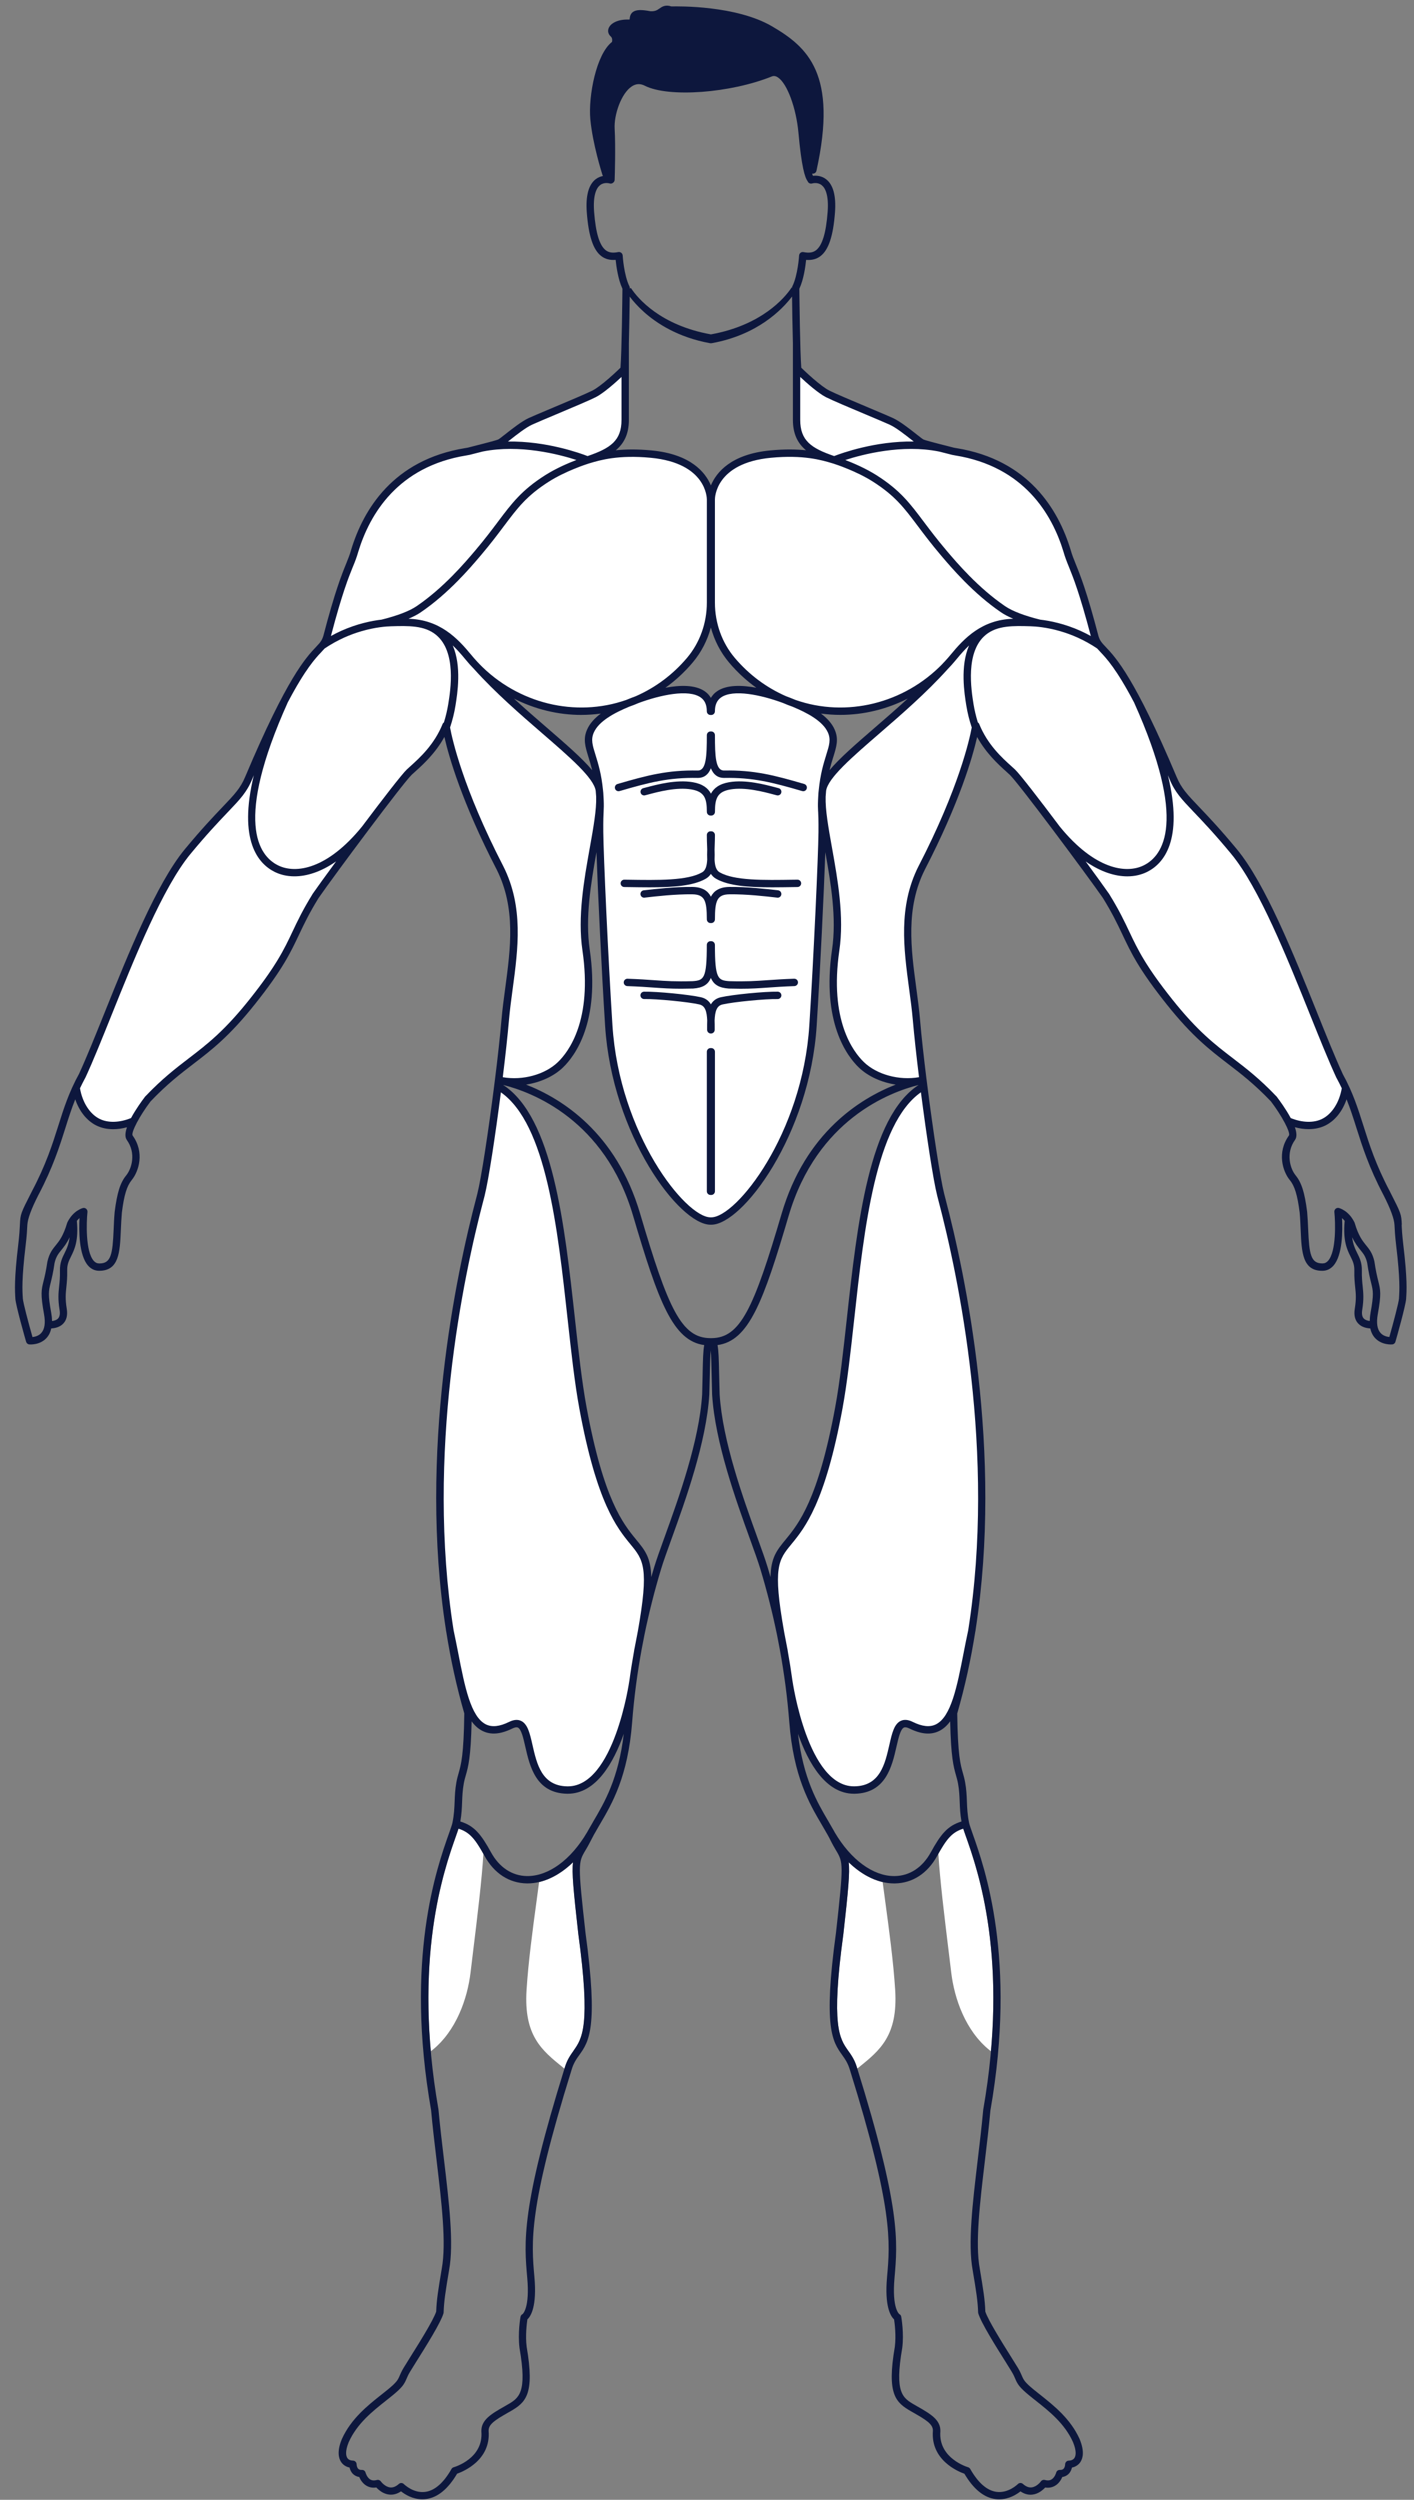 <svg width="300" height="530" viewBox="0 0 300 530" fill="none" xmlns="http://www.w3.org/2000/svg">
<rect x="0" y="0" width="300" height="530" fill="#808080" stroke="none"/>
<g clip-path="url(#clip0_1672_36740)">
<path id= "Abdominaux" d="M171.901 217.366C172.818 202.905 173.801 181.35 173.841 176.415C173.863 173.956 173.81 172.859 173.771 172.04L173.762 171.868C173.736 171.198 173.709 170.665 173.753 169.612C173.762 169.378 173.775 169.149 173.788 168.942C173.797 168.885 173.797 168.828 173.797 168.779C173.815 168.506 173.828 168.242 173.85 167.991L173.872 167.766C173.88 167.669 173.885 167.581 173.902 167.479C174.214 164.223 174.886 162.029 175.43 160.262L175.478 160.099C176.141 157.953 176.506 156.768 175.825 155.235C174.938 153.226 172.585 151.481 168.42 149.736C168.406 149.732 168.389 149.727 168.376 149.723C168.376 149.723 168.376 149.723 168.362 149.714C167.686 149.476 166.975 149.198 166.255 148.886C166.238 148.877 166.225 148.872 166.198 148.864C161.462 147.11 155.474 145.885 152.871 147.705C151.936 148.361 151.479 149.375 151.479 150.802C151.479 151.128 151.216 151.393 150.873 151.397C150.834 151.384 150.773 151.379 150.733 151.397C150.408 151.397 150.145 151.133 150.145 150.807C150.145 149.383 149.688 148.37 148.744 147.709C147.919 147.132 144.53 145.515 135.448 148.859L135.404 148.877L135.369 148.89C134.666 149.198 133.951 149.48 133.231 149.727H133.222C133.222 149.727 133.204 149.736 133.2 149.74C129.034 151.485 126.681 153.23 125.803 155.239C125.118 156.786 125.487 157.975 126.154 160.139C126.681 161.818 127.401 164.122 127.73 167.497C127.787 167.88 127.823 168.312 127.831 168.806C127.836 168.841 127.836 168.881 127.836 168.938C127.853 169.163 127.866 169.387 127.875 169.621C127.919 170.753 127.902 171.278 127.858 172.066C127.818 172.868 127.766 173.965 127.787 176.424C127.836 181.509 128.823 203.094 129.728 217.374C131.198 240.582 145.391 258.294 150.751 258.29C150.773 258.299 150.799 258.299 150.825 258.299C150.847 258.299 150.869 258.299 150.887 258.29C156.22 258.29 170.408 240.582 171.883 217.37L171.901 217.366ZM131.233 167.559C130.97 167.559 130.742 167.387 130.667 167.131C130.575 166.823 130.755 166.497 131.067 166.4C137.414 164.549 141.725 163.43 148.055 163.558C150.017 163.549 150.162 160.505 150.162 155.865C150.162 155.539 150.426 155.274 150.768 155.274C150.808 155.288 150.869 155.292 150.904 155.274C151.229 155.274 151.492 155.539 151.492 155.865C151.492 160.509 151.642 163.549 153.613 163.558C159.925 163.43 164.24 164.549 170.579 166.396C170.733 166.444 170.856 166.545 170.935 166.682C171.01 166.819 171.027 166.977 170.983 167.127C170.9 167.44 170.557 167.62 170.254 167.532C164.346 165.805 160.233 164.73 154.618 164.73C154.293 164.73 153.964 164.73 153.63 164.739C152.375 164.73 151.519 164.1 151.01 162.805C150.952 162.659 150.711 162.659 150.654 162.805C150.136 164.118 149.311 164.734 148.055 164.739C141.896 164.607 137.651 165.704 131.396 167.532C131.352 167.546 131.299 167.554 131.238 167.554L131.233 167.559ZM165.562 168.013C165.522 168.167 165.421 168.299 165.285 168.378C165.154 168.453 164.995 168.475 164.846 168.431L164.284 168.286C161.967 167.673 158.095 166.647 154.938 167.184C152.028 167.682 151.497 169.242 151.497 172.132C151.497 172.458 151.233 172.723 150.891 172.723C150.869 172.714 150.843 172.714 150.816 172.714C150.794 172.714 150.773 172.714 150.755 172.723C150.426 172.723 150.167 172.463 150.167 172.132C150.167 169.242 149.631 167.687 146.716 167.184C143.556 166.647 139.671 167.678 137.353 168.29L136.804 168.431C136.655 168.471 136.501 168.453 136.365 168.378C136.229 168.299 136.128 168.171 136.089 168.013C136.005 167.691 136.194 167.374 136.514 167.29L137.046 167.149C139.456 166.506 143.485 165.426 146.918 166.017C148.766 166.329 149.991 167.092 150.663 168.343C150.729 168.466 150.935 168.466 151.001 168.343C151.672 167.092 152.897 166.329 154.745 166.017C158.165 165.426 162.199 166.506 164.609 167.149L165.145 167.29C165.461 167.374 165.645 167.691 165.562 168.008V168.013ZM132.032 187.695C131.923 187.58 131.866 187.43 131.866 187.272C131.866 187.104 131.936 186.946 132.054 186.84C132.164 186.739 132.309 186.686 132.458 186.695L133.112 186.703C139.684 186.814 145.891 186.919 149.034 185.13C149.987 184.593 150.171 183.372 150.228 182.231C150.197 181.566 150.215 180.848 150.237 180.16L150.215 179.438C150.175 178.517 150.158 177.75 150.158 177.028C150.158 176.701 150.421 176.437 150.764 176.437C150.803 176.45 150.86 176.45 150.9 176.437C151.225 176.437 151.488 176.701 151.488 177.028C151.488 177.891 151.453 178.75 151.427 179.46C151.418 179.658 151.413 179.847 151.413 180.046C151.435 180.786 151.453 181.57 151.413 182.319C151.501 183.866 151.861 184.703 152.607 185.126C155.751 186.915 161.958 186.809 168.525 186.699L169.192 186.69C169.337 186.681 169.473 186.73 169.583 186.831C169.706 186.941 169.776 187.104 169.78 187.263C169.78 187.589 169.517 187.862 169.197 187.871L168.551 187.88C167.226 187.906 165.496 187.933 163.854 187.933C159.341 187.933 154.78 187.717 152.024 186.153C151.589 185.901 151.238 185.571 150.974 185.174C150.939 185.122 150.878 185.086 150.816 185.086C150.751 185.086 150.689 185.122 150.658 185.174C150.408 185.571 150.07 185.893 149.618 186.153C146.866 187.721 142.305 187.937 137.787 187.937C136.141 187.937 134.416 187.906 133.099 187.884L132.445 187.875C132.291 187.875 132.142 187.809 132.032 187.695ZM165.579 189.607C165.557 189.77 165.474 189.915 165.347 190.012C165.228 190.105 165.079 190.14 164.925 190.118L164.846 190.109C162.414 189.827 158.341 189.356 154.767 189.413C151.988 189.444 151.492 190.885 151.492 194.916C151.492 195.242 151.229 195.507 150.887 195.507C150.865 195.498 150.838 195.494 150.812 195.494C150.79 195.494 150.768 195.494 150.751 195.502C150.426 195.502 150.162 195.238 150.162 194.912C150.162 190.88 149.666 189.44 146.879 189.409C143.323 189.356 139.262 189.823 136.835 190.101L136.716 190.114C136.396 190.153 136.106 189.924 136.067 189.603C136.032 189.277 136.264 188.981 136.585 188.946C139.06 188.655 143.2 188.175 146.896 188.228C148.762 188.254 149.991 188.898 150.658 190.189C150.724 190.316 150.931 190.316 150.996 190.189C151.664 188.898 152.893 188.254 154.758 188.228C158.507 188.179 162.77 188.677 165.066 188.946C165.386 188.981 165.619 189.277 165.584 189.598L165.579 189.607ZM132.691 208.681C132.586 208.567 132.528 208.417 132.533 208.263C132.537 208.1 132.612 207.945 132.73 207.835C132.84 207.734 132.989 207.685 133.139 207.694C135.377 207.774 136.997 207.884 138.428 207.976L138.854 208.003C141.163 208.174 143.161 208.32 146.988 208.205C149.6 208.016 150.158 207.315 150.158 200.323C150.158 199.997 150.421 199.732 150.764 199.728C150.803 199.741 150.865 199.746 150.904 199.728C151.229 199.728 151.492 199.992 151.492 200.318C151.492 207.641 152.208 208.02 154.701 208.21C158.485 208.315 160.478 208.166 162.787 207.998L163.213 207.967C164.644 207.87 166.264 207.76 168.512 207.681C168.652 207.668 168.793 207.716 168.907 207.818C169.034 207.928 169.109 208.086 169.113 208.249C169.118 208.404 169.06 208.553 168.955 208.668C168.845 208.783 168.7 208.849 168.542 208.857C166.111 208.95 164.407 209.069 162.871 209.179C161.036 209.307 159.456 209.421 157.125 209.421C156.216 209.421 155.426 209.408 154.636 209.382C152.638 209.232 151.585 208.611 151.01 207.245C150.979 207.174 150.909 207.126 150.834 207.126C150.759 207.126 150.689 207.17 150.658 207.24C150.075 208.606 149.025 209.228 147.046 209.377C146.238 209.404 145.43 209.417 144.513 209.417C142.177 209.417 140.522 209.298 138.775 209.175C137.239 209.065 135.531 208.946 133.104 208.853C132.945 208.849 132.801 208.783 132.695 208.668L132.691 208.681ZM151.492 252.566C151.492 252.892 151.229 253.157 150.904 253.157H150.751C150.426 253.157 150.162 252.892 150.162 252.566V222.992C150.162 222.662 150.421 222.402 150.751 222.402H150.904C151.229 222.402 151.492 222.666 151.492 222.992V252.566ZM151.418 216.348C151.409 216.383 151.409 216.423 151.418 216.462C151.44 216.974 151.44 217.489 151.44 217.987V218.331C151.44 218.657 151.176 218.921 150.852 218.921H150.799C150.474 218.921 150.211 218.657 150.211 218.331V217.987C150.211 217.48 150.211 216.96 150.233 216.432V216.383C150.154 214.444 149.816 213.092 148.415 212.77C146.119 212.25 139.798 211.62 137.019 211.62C136.892 211.62 136.773 211.62 136.659 211.62C136.523 211.633 136.383 211.58 136.269 211.479C136.146 211.365 136.071 211.206 136.071 211.043C136.071 210.884 136.128 210.734 136.233 210.62C136.343 210.505 136.488 210.444 136.646 210.439C139.355 210.382 146.216 211.056 148.674 211.616C149.565 211.823 150.219 212.285 150.667 213.03C150.702 213.087 150.764 213.123 150.83 213.123C150.895 213.123 150.961 213.087 150.992 213.03C151.431 212.285 152.076 211.827 152.972 211.616C155.408 211.06 162.274 210.391 165.009 210.439C165.167 210.439 165.312 210.505 165.421 210.62C165.527 210.734 165.584 210.88 165.579 211.038C165.579 211.201 165.505 211.356 165.386 211.466C165.281 211.563 165.149 211.616 165.013 211.616C165 211.616 164.991 211.616 164.978 211.616C162.454 211.55 155.663 212.21 153.24 212.761C151.844 213.083 151.497 214.422 151.418 216.343V216.348Z" fill="white"/>
<path id="Oblique" d="M125.338 179.689L125.325 179.764L125.329 179.759L125.316 179.83L125.308 179.877C124.093 186.673 122.72 194.365 123.771 201.512C125.935 216.348 120.812 223.107 118.507 225.323C116.229 227.513 112.656 228.791 109.096 228.791C108.27 228.791 107.449 228.72 106.642 228.579C106.541 228.562 106.47 228.469 106.484 228.368C107.054 223.724 107.515 219.476 107.783 216.405C107.967 214.224 108.257 212.039 108.569 209.725L108.582 209.615L108.583 209.609C109.719 201.099 110.894 192.302 106.628 183.787C97.884 166.88 95.654 156.231 95.294 154.27V154.226C95.294 154.204 95.294 154.186 95.303 154.164C95.803 152.701 96.185 151.155 96.448 149.573C96.848 147.07 97.77 141.281 95.869 136.923C95.834 136.839 95.86 136.742 95.935 136.689C96.01 136.637 96.111 136.645 96.176 136.707C97.239 137.716 98.174 138.813 98.951 139.752C99.482 140.391 99.934 140.902 100.369 141.351C100.375 141.357 100.381 141.364 100.387 141.372C100.395 141.381 100.403 141.39 100.412 141.4C100.412 141.404 100.443 141.435 100.443 141.435C105.015 146.56 110.381 151.198 115.119 155.295L115.167 155.336L115.228 155.393L115.236 155.4C121.119 160.491 126.198 164.886 126.571 167.647C126.584 167.709 126.592 167.795 126.601 167.878L126.602 167.894V167.946C126.611 167.969 126.62 168.035 126.62 168.11C126.637 168.228 126.646 168.369 126.655 168.519L126.668 168.775C126.677 168.81 126.677 168.845 126.677 168.876C126.769 171.67 126.106 175.384 125.338 179.689Z" fill="white"/>
<path id="Oblique" d="M205.461 136.725C205.527 136.663 205.627 136.654 205.702 136.707L205.706 136.711C205.781 136.764 205.807 136.861 205.772 136.945C203.88 141.294 204.798 147.07 205.193 149.538L205.202 149.582C205.465 151.163 205.847 152.71 206.347 154.173C206.356 154.19 206.356 154.213 206.356 154.235V154.279C205.851 157.041 203.542 167.338 195.022 183.804C190.755 192.308 191.931 201.111 193.077 209.62V209.664C193.419 212.175 193.696 214.268 193.88 216.41C194.131 219.401 194.591 223.653 195.171 228.372C195.184 228.474 195.114 228.566 195.013 228.584C194.21 228.725 193.384 228.791 192.563 228.791C189.003 228.791 185.426 227.513 183.147 225.323C180.843 223.102 175.72 216.343 177.884 201.512C178.942 194.3 177.555 186.576 176.325 179.764L176.312 179.68C175.544 175.38 174.881 171.665 174.973 168.872C174.973 168.854 174.973 168.823 174.982 168.788C174.982 168.757 174.987 168.718 174.995 168.678C175.013 168.343 175.044 167.999 175.074 167.66C175.074 167.651 175.074 167.625 175.088 167.585C175.535 164.815 180.607 160.428 186.478 155.35L186.543 155.293C191.269 151.208 196.613 146.59 201.203 141.439L201.233 141.404C201.246 141.386 201.264 141.369 201.277 141.355C201.756 140.858 202.23 140.32 202.691 139.756C203.52 138.751 204.429 137.69 205.461 136.725Z" fill="white"/>
<path id="Avant-Bras" d="M62.476 185.615C65.228 185.615 68.244 184.536 71.198 182.496V182.491C71.278 182.438 71.378 182.451 71.444 182.518C71.51 182.584 71.519 182.689 71.462 182.764C69.701 185.161 67.542 188.109 66.475 189.66C64.41 192.991 63.263 195.413 62.253 197.545L62.217 197.622L62.216 197.624C60.447 201.351 58.778 204.867 53.003 212.118C47.673 218.784 44.034 221.574 40.18 224.526L40.153 224.546C37.396 226.655 34.541 228.838 30.948 232.611C30.939 232.62 30.931 232.629 30.918 232.637C30.215 233.567 28.916 235.356 27.972 237.136C27.95 237.176 27.919 237.206 27.875 237.224C26.545 237.766 25.224 238.035 24.004 238.035C22.91 238.035 21.896 237.819 21.027 237.383C18.925 236.338 17.296 233.805 16.778 230.774C16.774 230.734 16.778 230.694 16.796 230.659C17.155 229.892 17.559 229.099 17.994 228.302C19.579 224.865 21.436 220.269 23.525 215.061L23.573 214.938C28.402 202.94 34.412 188.012 40.281 180.923C43.753 176.728 46.269 174.084 48.108 172.154L48.187 172.071C50.777 169.352 52.199 167.858 53.292 165.206C53.336 165.102 53.379 164.999 53.422 164.897C53.496 164.72 53.569 164.544 53.644 164.369L53.692 164.259C53.731 164.166 53.832 164.122 53.929 164.153C54.026 164.184 54.078 164.285 54.056 164.382C50.799 177.785 54.614 182.83 58.385 184.703C59.605 185.307 60.979 185.615 62.476 185.615Z" fill="white"/>
<path id ="Avant-Bras" d="M283.683 228.368C284.144 229.2 284.525 229.958 284.846 230.659C284.859 230.694 284.864 230.729 284.859 230.769C284.359 233.796 282.734 236.33 280.623 237.387C279.758 237.823 278.74 238.039 277.647 238.039C276.422 238.039 275.096 237.77 273.77 237.233C273.731 237.215 273.696 237.184 273.674 237.145C272.73 235.365 271.431 233.571 270.737 232.664C270.733 232.659 270.725 232.65 270.717 232.639C270.709 232.629 270.702 232.62 270.698 232.615C267.089 228.83 264.231 226.645 261.466 224.53L261.44 224.51C257.595 221.561 253.956 218.769 248.648 212.118C242.84 204.843 241.185 201.336 239.433 197.622L239.372 197.49L239.368 197.482C238.303 195.242 237.201 192.926 235.145 189.616C234.236 188.303 232.475 185.871 230.197 182.769C230.145 182.694 230.149 182.588 230.215 182.522C230.281 182.451 230.386 182.443 230.461 182.495C233.406 184.535 236.418 185.615 239.174 185.615C240.667 185.615 242.045 185.307 243.266 184.703C247.037 182.835 250.847 177.803 247.616 164.421C247.59 164.325 247.647 164.223 247.743 164.192C247.84 164.157 247.945 164.21 247.98 164.303L247.982 164.306C248.051 164.477 248.121 164.648 248.195 164.818C248.252 164.946 248.305 165.074 248.358 165.201C249.464 167.88 250.882 169.37 253.463 172.075L253.621 172.242L253.685 172.309C255.506 174.225 257.993 176.842 261.374 180.927C267.26 188.038 273.283 203.024 278.121 215.061L278.222 215.312C280.193 220.212 282.054 224.838 283.683 228.368Z" fill="white"/>
<path id="Biceps" d="M94.372 153.217C94.359 153.261 94.328 153.3 94.289 153.323V153.318C94.201 153.371 94.126 153.459 94.078 153.578C92.286 157.988 89.232 160.748 87.207 162.577L87.195 162.589C86.918 162.835 86.668 163.06 86.453 163.272C85.588 164.073 82.111 168.502 76.918 175.415C71.492 182.068 66.374 184.43 62.498 184.43C61.128 184.43 59.916 184.135 58.902 183.632C54.728 181.57 49.429 174.318 60.847 148.912C60.847 148.908 60.882 148.837 60.882 148.837C64.653 141.686 66.791 139.434 68.068 138.091L68.196 137.958C68.393 137.751 68.573 137.557 68.74 137.359C68.753 137.346 68.766 137.333 68.779 137.324C70.088 136.447 71.492 135.663 72.963 135.002C74.157 134.464 75.386 134.01 76.611 133.654C76.672 133.64 76.707 133.632 76.734 133.618C78.156 133.209 79.6 132.913 81.058 132.733C81.128 132.733 81.176 132.728 81.225 132.715C82.008 132.627 82.612 132.605 82.972 132.592H82.976C86.642 132.482 90.101 132.38 92.629 134.451C97.098 138.099 95.781 146.29 95.285 149.37L95.096 149.348L95.285 149.379C95.079 150.674 94.772 151.965 94.372 153.217Z" fill="white"/>
<path id="Biceps" d="M240.768 148.846C252.225 174.309 246.927 181.575 242.748 183.641L242.757 183.646C241.738 184.152 240.522 184.447 239.152 184.447C235.294 184.447 230.197 182.099 224.789 175.49C224.776 175.477 224.767 175.463 224.763 175.45C219.552 168.528 216.075 164.095 215.202 163.28C214.982 163.078 214.736 162.853 214.464 162.611C212.436 160.786 209.381 158.024 207.577 153.591C207.528 153.477 207.449 153.38 207.353 153.318C207.313 153.296 207.287 153.261 207.274 153.217C206.874 151.961 206.567 150.674 206.365 149.392L206.364 149.386C205.867 146.289 204.555 138.106 209.021 134.46C211.556 132.386 215.012 132.49 218.666 132.6H218.674C219.038 132.614 219.644 132.64 220.404 132.719C220.457 132.73 220.5 132.733 220.538 132.735C220.564 132.737 220.587 132.738 220.61 132.741C222.019 132.913 223.459 133.209 224.894 133.614C224.96 133.64 224.987 133.649 225.017 133.654C226.268 134.015 227.498 134.469 228.692 135.006C230.162 135.667 231.571 136.451 232.875 137.328L232.882 137.333C232.896 137.344 232.907 137.352 232.915 137.363C233.046 137.518 233.182 137.668 233.327 137.822C233.411 137.91 233.498 138.006 233.586 138.103L233.586 138.104L233.596 138.114C234.866 139.446 236.998 141.682 240.768 148.846Z" fill="white"/>
<path id="Deltoïdes" d="M70.307 135.015C70.281 135.033 70.246 135.041 70.215 135.041H70.206C70.162 135.041 70.123 135.028 70.088 135.002C70.031 134.953 70 134.874 70.022 134.799C72.436 125.626 73.788 122.303 74.684 120.105L74.7 120.064C75.149 118.947 75.5 118.073 75.825 116.923C78.288 108.856 84.293 98.739 98.933 96.369C99.262 96.312 99.499 96.267 99.631 96.237L99.829 96.184C99.972 96.148 100.135 96.106 100.312 96.061C100.526 96.007 100.76 95.947 101.009 95.884C101.29 95.809 101.562 95.739 101.833 95.669L101.835 95.668L102.3 95.549C102.318 95.545 102.331 95.545 102.348 95.545C110.083 93.985 118.209 95.999 122.361 97.338C122.436 97.36 122.493 97.435 122.493 97.514C122.498 97.598 122.445 97.669 122.37 97.7C120.597 98.374 117.998 99.488 115.693 100.96C110.818 104.069 108.742 106.822 105.869 110.631L105.865 110.636C104.526 112.425 103.029 114.421 100.944 116.875L100.934 116.886C98.757 119.446 94.236 124.763 88.503 128.675C86.966 129.719 84.381 130.71 81.027 131.543H81.018C80.996 131.552 80.97 131.556 80.952 131.556C79.46 131.728 77.919 132.041 76.391 132.486C76.384 132.488 76.377 132.489 76.371 132.491C76.327 132.5 76.304 132.506 76.277 132.521C74.951 132.909 73.683 133.376 72.476 133.918C71.716 134.266 70.987 134.632 70.307 135.015Z" fill="white"/>
<path id="Deltoïdes" d="M179.157 97.519C179.157 97.439 179.209 97.369 179.288 97.343L179.284 97.351C183.428 96.012 191.545 93.994 199.31 95.562C199.418 95.591 199.525 95.618 199.631 95.645C199.792 95.686 199.952 95.727 200.114 95.77L200.632 95.902L200.872 95.963C201.33 96.078 201.729 96.179 202.01 96.254C202.137 96.281 202.374 96.329 202.704 96.382C217.335 98.748 223.345 108.851 225.812 116.91C226.137 118.092 226.489 118.967 226.93 120.065L226.944 120.1C227.849 122.321 229.205 125.652 231.619 134.808C231.641 134.883 231.615 134.962 231.554 135.011C231.518 135.037 231.474 135.05 231.435 135.05C231.404 135.05 231.374 135.041 231.343 135.024C230.654 134.636 229.925 134.266 229.17 133.927C225.763 132.393 222.66 131.79 220.654 131.556C217.287 130.732 214.697 129.741 213.138 128.675C207.388 124.755 202.872 119.435 200.695 116.87L200.684 116.857C198.551 114.337 196.957 112.218 195.799 110.667L195.75 110.605C192.888 106.807 190.82 104.066 185.957 100.964C183.652 99.502 181.053 98.382 179.28 97.704C179.205 97.673 179.157 97.598 179.157 97.519Z" fill="white"/>
<path id="Trapeze" d="M176.979 96.884C176.957 96.884 176.918 96.876 176.918 96.876V96.871C172.058 95.214 169.591 93.549 169.591 89.028V79.912C169.591 79.837 169.635 79.766 169.705 79.736C169.776 79.705 169.855 79.718 169.912 79.771C171.246 81.013 173.727 83.216 175.355 84.036C176.624 84.682 180.028 86.115 183.075 87.398L183.23 87.464L184.201 87.874C184.468 87.987 184.734 88.1 184.995 88.21C186.662 88.916 188.149 89.546 188.863 89.87C190.162 90.469 191.971 91.866 193.564 93.126L193.669 93.21C193.718 93.248 193.765 93.285 193.811 93.322C193.87 93.367 193.927 93.412 193.981 93.456C194.038 93.509 194.065 93.597 194.038 93.672C194.012 93.752 193.937 93.8 193.858 93.8C193.661 93.796 193.468 93.796 193.27 93.796C185.382 93.796 178.397 96.347 177.05 96.871C177.028 96.884 177.001 96.884 176.979 96.884Z" fill="white"/>
<path id="Trapeze" d="M124.605 96.876C123.226 96.338 115.926 93.668 107.787 93.805V93.809C107.7 93.809 107.629 93.76 107.603 93.681C107.577 93.602 107.603 93.518 107.664 93.465C107.682 93.451 107.7 93.437 107.718 93.422C107.795 93.359 107.878 93.291 107.967 93.223L108.077 93.135L108.078 93.134C109.408 92.085 111.414 90.504 112.779 89.879C113.599 89.508 115.452 88.724 117.414 87.896L118.415 87.473L118.576 87.406C121.621 86.122 125.022 84.69 126.299 84.045C127.836 83.274 130.101 81.3 131.734 79.78C131.791 79.727 131.87 79.714 131.94 79.745C132.01 79.775 132.054 79.846 132.054 79.921V89.037C132.054 93.553 129.587 95.219 124.736 96.88C124.719 96.889 124.697 96.889 124.675 96.889C124.649 96.889 124.627 96.884 124.605 96.876Z" fill="white"/>
<path id="Pectoraux" d="M125.023 98.035C125.043 98.029 125.063 98.023 125.083 98.017H125.079L125.162 97.99C127.287 97.36 131.198 96.206 138.099 96.862C150.022 98.004 150.158 105.582 150.158 105.904V127.771C150.158 132.151 148.643 136.355 145.895 139.606C142.871 143.175 139.188 145.929 134.951 147.788C134.948 147.79 134.942 147.792 134.936 147.794C134.922 147.8 134.901 147.809 134.877 147.815C134.087 148.114 133.441 148.366 132.853 148.612C132.844 148.617 132.831 148.626 132.831 148.626H132.818C129.745 149.687 126.554 150.203 123.371 150.203C115.386 150.203 107.463 146.96 101.615 140.968C101.585 140.941 101.558 140.915 101.536 140.884L101.514 140.862C101.493 140.839 101.473 140.816 101.452 140.794C101.382 140.718 101.315 140.645 101.251 140.567C101.225 140.532 101.198 140.509 101.176 140.492C101.154 140.479 101.137 140.465 101.124 140.452C100.702 139.998 100.276 139.514 99.855 138.998C96.918 135.416 93.231 131.574 86.686 131.371C86.598 131.367 86.523 131.301 86.505 131.213C86.488 131.124 86.536 131.036 86.62 131.001C87.599 130.587 88.455 130.133 89.166 129.648C95.066 125.634 99.657 120.224 101.865 117.62C103.804 115.334 105.248 113.422 106.521 111.737L106.611 111.618L106.791 111.376L106.8 111.365C109.701 107.502 111.616 104.953 116.326 101.956C119.148 100.154 122.555 98.854 124.333 98.242C124.35 98.233 124.372 98.228 124.398 98.219L124.653 98.14C124.679 98.127 124.697 98.118 124.723 98.118C124.732 98.115 124.739 98.113 124.748 98.111C124.753 98.11 124.758 98.109 124.763 98.109C124.768 98.108 124.775 98.105 124.781 98.103C124.795 98.098 124.811 98.092 124.829 98.092C124.893 98.075 124.957 98.055 125.023 98.035Z" fill="white"/>
<path id="Pectoraux" d="M166.769 147.815C166.729 147.806 166.685 147.784 166.685 147.784H166.677C162.454 145.929 158.771 143.175 155.742 139.606C152.998 136.363 151.488 132.16 151.488 127.771V105.89C151.483 105.89 151.466 103.621 153.332 101.339C155.39 98.823 158.828 97.316 163.547 96.867C170.437 96.206 174.348 97.364 176.447 97.985L176.448 97.986L176.567 98.021C176.655 98.052 176.742 98.078 176.826 98.1C176.843 98.1 176.865 98.109 176.892 98.118C176.896 98.118 176.936 98.131 176.936 98.131C176.953 98.136 176.971 98.14 176.993 98.149C177.001 98.153 177.041 98.166 177.05 98.166C177.098 98.184 177.142 98.197 177.19 98.211L177.252 98.233C177.268 98.237 177.283 98.243 177.298 98.248C177.325 98.258 177.351 98.267 177.379 98.272C179.157 98.889 182.528 100.185 185.316 101.965C190.029 104.96 191.948 107.515 194.848 111.377L194.85 111.381L195.039 111.632C196.334 113.346 197.8 115.284 199.802 117.646C202.028 120.268 206.615 125.665 212.475 129.653C213.187 130.137 214.043 130.591 215.022 131.005C215.105 131.041 215.153 131.129 215.136 131.217C215.123 131.309 215.044 131.376 214.956 131.376C208.406 131.574 204.723 135.416 201.782 139.003C201.4 139.478 200.996 139.928 200.513 140.457C200.513 140.461 200.504 140.47 200.504 140.47C200.5 140.474 200.493 140.48 200.487 140.485C200.48 140.491 200.474 140.496 200.469 140.501C200.443 140.518 200.425 140.531 200.403 140.562L200.307 140.672C200.285 140.696 200.263 140.72 200.242 140.743C200.199 140.79 200.156 140.837 200.109 140.884C200.114 140.888 200.079 140.924 200.048 140.954C194.205 146.951 186.268 150.199 178.279 150.199C175.096 150.199 171.9 149.683 168.828 148.617H168.81C168.808 148.615 168.806 148.614 168.804 148.613C168.8 148.612 168.795 148.612 168.792 148.612C168.059 148.308 167.326 148.026 166.769 147.815Z" fill="white"/>
<path id ="Quadriceps" d="M204.666 350.294L204.604 350.612L204.591 350.607C203.235 357.556 201.953 364.112 198.652 365.755C197.3 366.43 195.627 366.262 193.542 365.24C192.62 364.786 191.821 364.716 191.167 365.028C189.846 365.663 189.411 367.571 188.862 369.99L188.861 369.998C187.917 374.138 186.848 378.828 181.29 378.925H181.171C171.163 378.925 167.958 356.577 167.927 356.353C167.923 356.322 167.919 356.295 167.91 356.273C167.897 356.247 167.897 356.225 167.897 356.199C167.611 354.079 167.278 351.977 166.909 349.955V349.889L166.891 349.818C166.878 349.744 166.865 349.669 166.843 349.594C166.681 348.699 166.501 347.743 166.264 346.571L166.237 346.439C166.207 346.298 166.176 346.144 166.15 345.994C163.696 332.207 164.956 330.669 167.717 327.303L167.719 327.3C170.559 323.846 174.847 318.631 178.542 298.588C179.546 293.134 180.254 286.665 181.005 279.819L181.018 279.699L181.03 279.588C183.171 260.182 185.597 238.199 195.263 231.426C195.32 231.386 195.39 231.382 195.452 231.408C195.513 231.434 195.557 231.492 195.566 231.558C196.878 241.767 198.235 250.368 199.016 253.474L199.06 253.633C199.114 253.828 199.18 254.08 199.255 254.371L199.284 254.483C203.191 269.288 211.624 307.819 205.583 345.778V345.787C205.258 347.289 204.955 348.818 204.666 350.294Z" fill="white"/>
<path id="Quadriceps" d="M120.619 279.699C121.33 286.238 122.072 292.997 123.094 298.588H123.09C126.786 318.636 131.075 323.849 133.915 327.299L133.918 327.302C136.677 330.661 137.94 332.199 135.482 345.994C135.46 346.139 135.43 346.285 135.399 346.43C135.395 346.479 135.386 346.514 135.377 346.545C135.201 347.417 135.03 348.29 134.881 349.149L134.811 349.479C134.784 349.607 134.758 349.739 134.732 349.871C134.727 349.907 134.719 349.951 134.719 349.99C134.345 352.066 134.016 354.145 133.735 356.199C133.735 356.215 133.734 356.231 133.73 356.247C133.728 356.256 133.726 356.265 133.722 356.273C133.719 356.287 133.716 356.304 133.711 356.329C133.709 356.337 133.707 356.347 133.705 356.357C133.7 356.41 132.892 362.063 130.842 367.681C128.16 375.039 124.569 378.925 120.461 378.925H120.351C114.792 378.828 113.723 374.145 112.78 370.009L112.778 370.003L112.761 369.924C112.212 367.54 111.777 365.654 110.465 365.028C109.798 364.716 108.999 364.786 108.09 365.24C106 366.262 104.328 366.43 102.976 365.755C99.675 364.112 98.393 357.558 97.037 350.624L97.037 350.62L97.006 350.466L96.958 350.223C96.661 348.722 96.356 347.176 96.027 345.65C90.043 307.771 98.459 269.274 102.353 254.479C102.427 254.205 102.489 253.967 102.541 253.769L102.62 253.47C103.402 250.372 104.758 241.776 106.071 231.567C106.079 231.501 106.123 231.443 106.185 231.417C106.246 231.39 106.321 231.395 106.374 231.434C116.04 238.199 118.465 260.18 120.607 279.586L120.61 279.616L120.619 279.699Z" fill="white"/>
<path d="M96.751 389.284C96.98 388.65 97.159 388.134 97.291 387.711C99.583 388.412 100.75 389.8 102.559 393.029C102.257 398.323 101.269 406.413 100.407 413.467C100.205 415.12 100.01 416.716 99.833 418.206C99.179 423.7 96.817 430.57 91.694 434.676C91.641 434.722 91.585 434.766 91.53 434.806C91.491 434.834 91.452 434.862 91.413 434.888C89.245 410.469 94.552 395.466 96.751 389.284Z" fill="white"/>
<path d="M199.091 393.029C200.899 389.8 202.067 388.416 204.359 387.711C204.495 388.134 204.67 388.65 204.899 389.284C207.093 395.466 212.405 410.469 210.237 434.888C210.144 434.826 210.048 434.755 209.956 434.676C204.833 430.565 202.471 423.7 201.817 418.206C201.64 416.716 201.445 415.12 201.243 413.468C200.381 406.414 199.393 398.323 199.091 393.029Z" fill="white"/>
<path d="M187.266 399.029C186.957 398.959 186.639 398.875 186.33 398.771V398.762C184.161 398.074 182.028 396.735 180.061 394.84C180.333 397.008 179.982 400.749 178.937 410.05C176.256 429.592 178.142 432.239 179.964 434.794L179.965 434.795L179.995 434.838C180.662 435.781 181.35 436.755 181.835 438.408C181.852 438.461 181.865 438.518 181.887 438.571L182.216 438.305C186.691 434.692 190.533 431.589 189.925 421.898C189.549 415.912 188.586 408.812 187.805 403.051L187.803 403.04C187.609 401.607 187.426 400.258 187.266 399.029Z" fill="white"/>
<path d="M121.589 394.845C119.626 396.739 117.489 398.074 115.32 398.766V398.775C115.008 398.876 114.688 398.964 114.376 399.035C114.216 400.267 114.032 401.622 113.837 403.06L113.836 403.064C113.055 408.825 112.092 415.926 111.716 421.912C111.108 431.602 114.95 434.705 119.425 438.319C119.534 438.407 119.644 438.495 119.754 438.584C119.758 438.574 119.763 438.563 119.766 438.552C119.773 438.536 119.778 438.519 119.784 438.502C119.792 438.475 119.8 438.448 119.806 438.421C120.293 436.756 120.986 435.781 121.655 434.838L121.676 434.808C123.503 432.248 125.386 429.605 122.704 410.064C121.659 400.762 121.308 397.021 121.58 394.854L121.589 394.845Z" fill="white"/>
<path d="M153.613 163.364C159.965 163.241 164.28 164.36 170.636 166.219H170.632C171.045 166.338 171.282 166.774 171.163 167.189C171.066 167.532 170.755 167.753 170.417 167.753C170.342 167.753 170.268 167.744 170.197 167.722C163.981 165.906 159.754 164.809 153.621 164.933C152.173 164.924 151.321 164.131 150.825 162.884C150.329 164.131 149.486 164.928 148.042 164.933C141.892 164.809 137.664 165.906 131.448 167.722C131.374 167.744 131.299 167.753 131.229 167.753C130.891 167.753 130.584 167.532 130.483 167.189C130.364 166.774 130.601 166.338 131.014 166.219C137.37 164.36 141.685 163.241 148.055 163.364C149.829 163.36 149.965 160.39 149.965 155.865C149.965 155.433 150.316 155.081 150.746 155.081C150.755 155.081 150.764 155.081 150.774 155.083L150.785 155.085L150.787 155.085C150.793 155.086 150.798 155.087 150.804 155.088C150.811 155.088 150.818 155.089 150.825 155.089C150.851 155.085 150.878 155.081 150.904 155.081C151.339 155.081 151.685 155.433 151.685 155.865C151.685 160.39 151.817 163.36 153.613 163.364Z" fill="#0D173D"/>
<path d="M137.406 168.475L136.852 168.621H136.866C136.453 168.731 136.023 168.48 135.917 168.061C135.808 167.647 136.058 167.219 136.475 167.109L137.019 166.964C139.447 166.321 143.507 165.246 146.958 165.836C149.078 166.197 150.224 167.109 150.838 168.264C151.453 167.109 152.599 166.197 154.719 165.836C158.173 165.246 162.229 166.32 164.657 166.963L164.658 166.964L165.202 167.109C165.619 167.215 165.865 167.642 165.759 168.061C165.654 168.48 165.224 168.726 164.811 168.621L164.258 168.475C161.953 167.863 158.095 166.841 154.978 167.374C152.182 167.854 151.69 169.29 151.69 172.128C151.69 172.56 151.339 172.912 150.909 172.912C150.882 172.912 150.856 172.903 150.83 172.903C150.803 172.908 150.777 172.912 150.751 172.912C150.316 172.912 149.969 172.56 149.969 172.128C149.969 169.286 149.478 167.85 146.686 167.374C143.564 166.841 139.71 167.863 137.406 168.475Z" fill="#0D173D"/>
<path d="M146.874 189.607C143.283 189.563 139.187 190.034 136.742 190.316H136.751C136.317 190.374 135.935 190.056 135.886 189.629C135.838 189.197 136.145 188.81 136.571 188.761C139.051 188.475 143.222 187.999 146.9 188.043C149.065 188.074 150.215 188.911 150.829 190.109C151.444 188.911 152.594 188.074 154.758 188.043C158.45 187.999 162.603 188.475 165.087 188.761C165.513 188.81 165.82 189.202 165.772 189.629C165.724 190.056 165.342 190.374 164.907 190.316L164.881 190.313H164.881C162.432 190.031 158.375 189.563 154.776 189.607C152.133 189.642 151.685 190.964 151.685 194.921C151.685 195.353 151.334 195.705 150.904 195.705C150.891 195.705 150.878 195.703 150.864 195.701C150.858 195.7 150.852 195.699 150.846 195.698C150.839 195.697 150.832 195.696 150.825 195.696C150.799 195.701 150.772 195.705 150.746 195.705C150.311 195.705 149.964 195.353 149.964 194.921C149.964 190.964 149.521 189.642 146.874 189.607Z" fill="#0D173D"/>
<path d="M150.904 222.208H150.746C150.316 222.208 149.965 222.56 149.965 222.992V252.571C149.965 253.002 150.312 253.355 150.746 253.355H150.904C151.334 253.355 151.686 253.002 151.686 252.571V222.992C151.686 222.56 151.339 222.208 150.904 222.208Z" fill="#0D173D"/>
<path d="M169.197 186.501H169.183L168.538 186.51L168.473 186.51C161.943 186.616 155.793 186.715 152.704 184.959C151.949 184.531 151.677 183.624 151.607 182.258C151.642 181.588 151.629 180.87 151.607 180.121C151.611 179.923 151.618 179.726 151.626 179.519L151.629 179.446L151.636 179.236C151.66 178.529 151.686 177.793 151.686 177.032C151.686 176.6 151.339 176.248 150.904 176.248C150.878 176.248 150.852 176.252 150.825 176.256C150.818 176.256 150.81 176.256 150.802 176.255C150.799 176.254 150.795 176.254 150.792 176.253L150.786 176.252C150.773 176.25 150.759 176.248 150.746 176.248C150.316 176.248 149.965 176.6 149.965 177.032C149.965 177.869 149.991 178.675 150.022 179.446L150.024 179.499C150.032 179.714 150.04 179.921 150.044 180.121C150.022 180.87 150.009 181.588 150.044 182.258C149.969 183.624 149.697 184.531 148.946 184.959C145.847 186.721 139.662 186.62 133.112 186.51L132.467 186.501H132.454C132.028 186.501 131.681 186.844 131.673 187.272C131.664 187.704 132.011 188.06 132.441 188.065L133.086 188.074L133.246 188.076H133.249C134.82 188.102 136.341 188.127 137.792 188.127C142.818 188.127 147.046 187.836 149.715 186.32C150.193 186.047 150.553 185.694 150.825 185.276C151.097 185.694 151.457 186.051 151.936 186.32C154.605 187.836 158.832 188.127 163.859 188.127C165.319 188.127 166.845 188.102 168.418 188.076L168.564 188.074L169.21 188.065C169.64 188.056 169.982 187.704 169.978 187.272C169.969 186.844 169.622 186.501 169.197 186.501Z" fill="#0D173D"/>
<path d="M162.961 207.805C164.44 207.702 166.125 207.585 168.498 207.5L168.494 207.505C168.933 207.492 169.289 207.826 169.302 208.258C169.319 208.69 168.981 209.051 168.551 209.069C166.201 209.154 164.527 209.271 163.06 209.374H163.059L162.884 209.386C161.005 209.523 159.425 209.633 157.124 209.633C156.378 209.633 155.557 209.62 154.622 209.593C152.555 209.439 151.431 208.778 150.821 207.333C150.215 208.778 149.095 209.435 147.05 209.589C146.097 209.615 145.263 209.628 144.504 209.628C142.203 209.628 140.627 209.518 138.753 209.386C137.243 209.276 135.531 209.157 133.086 209.069C132.656 209.051 132.318 208.69 132.335 208.258C132.353 207.826 132.726 207.487 133.143 207.505C135.614 207.593 137.34 207.712 138.863 207.822L138.873 207.823C141.313 207.994 143.249 208.13 146.971 208.025C149.332 207.848 149.96 207.505 149.96 200.332C149.96 199.9 150.311 199.547 150.742 199.547C150.768 199.547 150.794 199.556 150.821 199.556L150.832 199.554L150.842 199.553C150.85 199.551 150.858 199.55 150.867 199.549C150.878 199.548 150.889 199.547 150.9 199.547C151.334 199.547 151.681 199.9 151.681 200.332C151.681 207.5 152.309 207.844 154.706 208.025C158.386 208.126 160.318 207.99 162.757 207.819L162.961 207.805Z" fill="#0D173D"/>
<path d="M165.008 210.25C162.291 210.197 155.408 210.867 152.932 211.431C151.914 211.664 151.255 212.215 150.825 212.942C150.395 212.215 149.736 211.664 148.718 211.431C146.246 210.867 139.354 210.197 136.641 210.25C136.211 210.259 135.869 210.615 135.878 211.047C135.886 211.479 136.251 211.827 136.672 211.814C139.271 211.757 146.031 212.422 148.371 212.955C149.622 213.242 149.96 214.462 150.044 216.335C150.022 216.894 150.022 217.454 150.022 217.991V218.335C150.022 218.767 150.373 219.119 150.803 219.119H150.856C151.286 219.119 151.637 218.767 151.637 218.335V217.991C151.637 217.458 151.637 216.899 151.615 216.335C151.698 214.462 152.037 213.242 153.288 212.96C155.632 212.426 162.414 211.757 164.986 211.818C165.395 211.827 165.772 211.483 165.781 211.052C165.79 210.62 165.447 210.263 165.017 210.254L165.008 210.25Z" fill="#0D173D"/>
<path d="M130.348 9.309V7.161V5.729L131.774 5.013H133.913L134.626 2.865H136.765L138.191 3.581L140.33 2.865L141.756 2.148H143.895L149.6 2.865L158.869 4.297L166 7.877L172.417 14.322L173.843 19.335V25.064L173.13 31.509V35.089L171.704 35.806L170.278 32.225C170.278 30.793 170.135 27.212 169.565 24.348C168.994 21.483 166.95 17.425 166 15.754H163.148H161.008L152.452 18.619H139.617L136.765 17.187H133.913L131.061 20.767L129.635 25.064V31.509V36.522L128.922 37.238L126.782 31.509L126.069 24.348L127.495 14.322L128.922 12.174L130.348 9.309Z" fill="#0D173D"/>
<path fill-rule="evenodd" clip-rule="evenodd" d="M294.983 252.809C297.261 257.29 297.309 257.385 297.414 259.665L297.379 259.651C297.418 260.559 297.48 261.801 297.734 263.938C298.604 271.178 298.441 273.716 298.336 275.236V275.333C298.239 276.835 296.286 283.7 296.062 284.475C295.974 284.788 295.706 285.009 295.386 285.039C295.294 285.048 293.147 285.224 291.729 283.674C291.229 283.132 290.899 282.449 290.719 281.647C290.008 281.611 288.937 281.413 288.187 280.633C287.471 279.884 287.216 278.827 287.436 277.478C287.778 275.364 287.664 274.276 287.519 272.893C287.418 271.95 287.309 270.883 287.339 269.349C287.365 268.087 286.999 267.344 286.539 266.412L286.527 266.388C285.799 264.921 284.903 263.097 285.294 258.845C285.105 258.607 284.912 258.409 284.727 258.255C284.868 260.867 284.877 266.102 282.914 268.331C282.291 269.041 281.523 269.411 280.627 269.429C276.332 269.503 276.159 265.484 275.958 260.807L275.957 260.77C275.908 259.585 275.856 258.356 275.741 257.078C275.267 253.359 274.697 251.482 273.639 250.183C272.146 248.354 270.873 244.327 273.481 240.727C273.647 240.41 273.283 239.392 272.59 238.079C272.572 238.052 272.559 238.022 272.546 237.995C271.835 236.66 270.799 235.034 269.648 233.519C266.159 229.862 263.337 227.699 260.607 225.606L260.605 225.605L260.594 225.597C256.674 222.59 252.966 219.748 247.55 212.964C241.663 205.584 239.965 202.001 238.169 198.203L238.167 198.199C237.105 195.958 236.008 193.641 233.981 190.365C230.456 185.298 216.031 165.942 214.24 164.272C214.063 164.105 213.868 163.928 213.657 163.738C213.612 163.698 213.566 163.657 213.52 163.615L213.513 163.608C211.844 162.101 209.242 159.75 207.313 156.257C206.36 160.452 203.604 170.105 196.202 184.408C192.124 192.541 193.279 201.142 194.398 209.457L194.422 209.633C194.717 211.829 195.022 214.093 195.206 216.273C195.496 219.696 195.992 224.156 196.571 228.808C196.571 228.813 196.58 228.822 196.58 228.822V228.839C196.589 228.861 196.589 228.888 196.589 228.914C196.593 228.936 196.598 228.963 196.598 228.985V229.002C196.622 229.187 196.645 229.372 196.668 229.557C196.691 229.742 196.714 229.928 196.738 230.113C196.747 230.143 196.751 230.179 196.751 230.214C197.967 239.784 199.49 249.812 200.325 253.117C200.382 253.355 200.469 253.69 200.584 254.117C204.807 270.138 212.849 307.929 206.988 345.536C206.988 345.593 206.984 345.655 206.971 345.712C206.961 345.751 206.953 345.79 206.944 345.831C206.937 345.864 206.93 345.898 206.922 345.932C206.001 351.748 204.745 357.56 203.09 363.284C203.2 372.095 203.778 374.127 204.287 375.915L204.289 375.92C204.455 376.498 204.627 377.101 204.767 377.885C205.041 379.385 205.091 380.672 205.139 381.915L205.14 381.944C205.193 383.323 205.25 384.75 205.61 386.491C205.698 386.905 205.983 387.716 206.347 388.742C208.92 396.005 215.754 415.296 210.127 447.463C209.828 450.811 209.408 454.341 209.001 457.76L208.968 458.042C207.893 467.079 206.879 475.614 207.871 480.989C208.643 485.615 208.968 487.625 209.051 490.101C209.67 491.973 212.73 496.855 214.574 499.79L214.8 500.151C215.306 500.953 215.727 501.627 215.992 502.072C216.4 502.764 216.619 503.275 216.795 503.685C217.173 504.571 217.383 505.06 219.425 506.716C219.82 507.038 220.232 507.364 220.658 507.699L220.687 507.721C223.557 509.995 227.122 512.819 229.056 517.115C230.131 519.714 229.749 521.186 229.24 521.966C228.832 522.592 228.204 523.001 227.432 523.165C227.335 523.579 227.133 524.103 226.707 524.522C226.448 524.777 226.018 525.072 225.377 525.169C225.149 525.716 224.688 526.526 223.845 527.02C223.226 527.381 222.524 527.509 221.751 527.39C221.273 527.91 220.316 528.751 219.043 528.897C218.173 529.003 217.322 528.769 216.51 528.21C215.706 528.844 214.065 529.901 211.997 529.901C211.742 529.901 211.483 529.888 211.216 529.853C208.749 529.536 206.532 527.725 204.618 524.478C203.191 523.971 197.427 521.53 197.928 515.37C197.972 513.978 196.54 513.088 193.784 511.515L193.349 511.268C190.039 509.373 188.103 507.695 189.855 497.534C190.149 495.177 189.824 492.608 189.692 491.749C188.955 491.079 187.647 488.995 188.2 482.778C188.863 475.323 189.486 468.282 180.32 438.853C179.89 437.403 179.297 436.566 178.67 435.685C176.668 432.878 174.6 429.975 177.361 409.817C179.012 395.069 178.889 394.862 177.398 392.344L177.397 392.342L177.387 392.327C177.069 391.787 176.672 391.118 176.224 390.214C176.023 389.808 175.803 389.399 175.575 388.989L175.518 388.892C175.513 388.888 175.513 388.879 175.513 388.879C175.158 388.244 174.78 387.601 174.39 386.936L174.387 386.931C171.696 382.363 168.349 376.679 167.454 365.059C167.059 359.926 166.378 354.766 165.43 349.607C165.224 348.585 165.035 347.607 164.864 346.668C163.907 341.989 162.726 337.314 161.325 332.674C160.848 331.087 160.047 328.872 159.119 326.306L159.113 326.29C156.163 318.134 151.707 305.806 151.088 295.685C151.04 294.072 151.009 292.658 150.983 291.411L150.983 291.385C150.939 289.333 150.899 287.471 150.79 286.3C150.681 287.467 150.641 289.324 150.597 291.372L150.597 291.397C150.57 292.644 150.54 294.063 150.491 295.658C149.868 305.795 145.422 318.109 142.476 326.265L142.462 326.304C141.533 328.871 140.732 331.087 140.254 332.674C138.854 337.309 137.678 341.975 136.721 346.65C136.549 347.602 136.356 348.598 136.145 349.633C135.197 354.784 134.521 359.935 134.126 365.059C133.231 376.679 129.883 382.363 127.193 386.931L127.19 386.936C127.124 387.049 127.058 387.162 126.992 387.274C126.672 387.822 126.362 388.352 126.071 388.879C126.066 388.883 126.066 388.892 126.066 388.892L125.979 389.046C125.759 389.438 125.553 389.826 125.36 390.214C124.912 391.118 124.516 391.787 124.197 392.327L124.188 392.342C122.695 394.858 122.572 395.065 124.227 409.834C126.984 429.97 124.916 432.874 122.915 435.685L122.903 435.701C122.279 436.576 121.687 437.408 121.268 438.84C112.098 468.273 112.721 475.318 113.384 482.773C113.937 488.99 112.629 491.075 111.892 491.744C111.764 492.608 111.44 495.186 111.738 497.565C113.485 507.686 111.549 509.365 108.239 511.264L107.805 511.51C105.052 513.083 103.617 513.973 103.665 515.401C104.166 521.525 98.402 523.962 96.975 524.469C95.061 527.716 92.844 529.527 90.377 529.844C90.109 529.875 89.85 529.893 89.596 529.893C87.524 529.893 85.882 528.835 85.083 528.201C84.271 528.756 83.415 528.989 82.55 528.888C81.277 528.743 80.32 527.901 79.842 527.381C79.069 527.5 78.371 527.377 77.748 527.011C76.905 526.513 76.444 525.707 76.216 525.161C75.575 525.064 75.149 524.773 74.886 524.513C74.46 524.094 74.258 523.574 74.161 523.156C73.389 522.997 72.761 522.583 72.353 521.957C71.848 521.177 71.466 519.706 72.528 517.128C74.474 512.806 78.047 509.977 80.924 507.703L80.939 507.69C81.365 507.355 81.778 507.029 82.173 506.708C84.207 505.055 84.419 504.566 84.798 503.685L84.802 503.676L84.819 503.637C84.992 503.236 85.206 502.733 85.606 502.064C85.913 501.548 86.418 500.742 87.023 499.777C88.867 496.842 91.931 491.965 92.546 490.092C92.629 487.62 92.954 485.607 93.727 480.993C94.719 475.605 93.705 467.07 92.629 458.033L92.584 457.65C92.181 454.257 91.766 450.767 91.462 447.388C85.847 415.289 92.678 395.995 95.25 388.733L95.282 388.642C95.632 387.659 95.907 386.884 95.987 386.482C96.347 384.741 96.404 383.314 96.457 381.935C96.505 380.683 96.558 379.388 96.83 377.877C96.971 377.092 97.142 376.493 97.309 375.912L97.311 375.903C97.82 374.116 98.397 372.087 98.507 363.275C96.848 357.551 95.597 351.739 94.675 345.923C94.657 345.853 94.644 345.778 94.627 345.703C94.609 345.646 94.609 345.584 94.609 345.527C88.749 307.925 96.795 270.129 101.014 254.108C101.124 253.681 101.211 253.346 101.273 253.108C102.107 249.804 103.63 239.78 104.846 230.21C104.846 230.17 104.851 230.135 104.859 230.095C104.908 229.725 104.956 229.355 105 228.989V228.971C105 228.949 105.009 228.923 105.009 228.901C105.013 228.879 105.013 228.852 105.022 228.826V228.808C105.026 228.8 105.026 228.795 105.026 228.791C105.606 224.138 106.102 219.679 106.391 216.26C106.584 214.021 106.896 211.695 107.199 209.443C108.318 201.129 109.473 192.528 105.39 184.386C97.994 170.088 95.237 160.438 94.284 156.244C92.353 159.747 89.745 162.1 88.077 163.602L87.985 163.684C87.76 163.888 87.547 164.08 87.357 164.259C85.566 165.928 71.141 185.285 67.594 190.387C65.59 193.632 64.492 195.948 63.431 198.189L63.428 198.195C61.633 201.993 59.934 205.579 54.047 212.955C48.63 219.745 44.921 222.587 40.992 225.596C38.262 227.689 35.438 229.853 31.949 233.51C29.627 236.563 27.779 240.07 28.134 240.745C30.72 244.318 29.451 248.345 27.959 250.174C26.901 251.474 26.33 253.351 25.856 257.1C25.75 258.309 25.697 259.498 25.646 260.646L25.641 260.766L25.638 260.83C25.437 265.495 25.266 269.485 20.97 269.424C20.079 269.406 19.306 269.036 18.683 268.327C16.721 266.097 16.73 260.863 16.87 258.25C16.686 258.409 16.492 258.603 16.304 258.841C16.694 263.094 15.796 264.914 15.072 266.381L15.07 266.384C14.6 267.327 14.232 268.071 14.258 269.349C14.288 270.845 14.18 271.895 14.085 272.821L14.078 272.893C13.933 274.276 13.819 275.364 14.161 277.478C14.381 278.827 14.126 279.889 13.411 280.633C12.66 281.413 11.593 281.611 10.878 281.647C10.702 282.449 10.369 283.127 9.873 283.674C8.455 285.224 6.304 285.048 6.216 285.039C5.895 285.009 5.628 284.784 5.54 284.475C5.316 283.7 3.358 276.84 3.257 275.333V275.236C3.161 273.72 2.998 271.176 3.863 263.938C4.117 261.841 4.177 260.606 4.22 259.702L4.223 259.651C4.333 257.367 4.376 257.281 6.673 252.768L6.681 252.751L6.76 252.597C9.761 246.912 11.091 242.711 12.377 238.65L12.379 238.643C13.521 235.021 14.605 231.606 16.765 227.68C18.343 224.267 20.205 219.636 22.18 214.723L22.252 214.546C27.129 202.411 33.2 187.316 39.223 180.041C42.778 175.751 45.333 173.072 47.198 171.115C49.749 168.445 51.031 167.1 52.032 164.673C60.911 143.638 64.919 139.41 67.07 137.14L67.072 137.139L67.115 137.092C67.373 136.818 67.587 136.589 67.774 136.368C67.779 136.359 67.787 136.35 67.796 136.341C68.152 135.905 68.393 135.5 68.591 134.861C71.062 125.392 72.474 121.902 73.405 119.601L73.415 119.576L73.424 119.554C73.859 118.485 74.203 117.639 74.513 116.527C77.094 108.067 83.384 97.488 98.714 95.003L98.782 94.992C99.015 94.954 99.184 94.926 99.28 94.902C99.488 94.847 99.757 94.778 100.069 94.699C100.256 94.651 100.459 94.599 100.671 94.545L100.678 94.543C101.045 94.451 101.482 94.341 101.944 94.223C101.98 94.21 102.019 94.201 102.059 94.192C103.595 93.8 105.36 93.337 105.715 93.174C105.895 93.088 106.573 92.557 107.184 92.077L107.234 92.038C108.7 90.883 110.711 89.306 112.208 88.618C113.005 88.255 114.635 87.568 116.571 86.751C116.821 86.645 117.076 86.538 117.335 86.429L117.675 86.285C120.876 84.939 124.396 83.458 125.68 82.811C127.533 81.882 130.799 78.784 131.646 77.964C131.914 74.492 132.037 63.192 132.058 61.302L132.059 61.217C131.137 59.252 130.759 56.48 130.619 55.097C129.403 55.194 128.406 54.929 127.577 54.299C125.851 52.986 124.872 50.038 124.495 45.024C124.236 41.556 124.859 39.199 126.347 38.023C126.87 37.613 127.427 37.406 127.937 37.313C127.888 37.247 127.844 37.168 127.818 37.084L127.813 37.069C127.677 36.639 125.735 30.5 125.25 25.32C124.789 20.359 126.514 11.458 129.842 8.894C129.908 8.607 129.965 8.07 129.574 7.722C129.047 7.255 128.885 6.598 129.135 5.968C129.591 4.827 131.277 4.087 133.261 4.148C133.415 4.153 133.52 4.14 133.573 4.131C133.578 4.099 133.583 4.06 133.588 4.022C133.591 3.991 133.595 3.96 133.599 3.933L133.6 3.927C133.644 3.561 133.717 2.957 134.284 2.54C134.951 2.056 136.066 2.007 138.007 2.386C138.998 2.434 139.431 2.137 139.891 1.822L139.916 1.804C140.478 1.412 141.181 0.932 142.445 1.364C144.03 1.324 156.216 1.152 163.806 5.585C171.361 10.004 177.77 15.675 173.222 36.208C173.13 36.63 172.713 36.895 172.296 36.802C172.361 37.009 172.427 37.164 172.48 37.278C173.169 37.199 174.297 37.234 175.303 38.027C176.791 39.204 177.414 41.556 177.155 45.029C176.778 50.043 175.799 52.986 174.073 54.303C173.244 54.938 172.247 55.198 171.031 55.101C170.891 56.48 170.513 59.256 169.591 61.221L169.592 61.306C169.613 63.196 169.736 74.496 170.004 77.969C170.851 78.788 174.113 81.886 175.97 82.816C177.282 83.477 180.932 85.013 184.188 86.382L184.319 86.437C184.712 86.603 185.096 86.766 185.466 86.922C187.228 87.666 188.694 88.285 189.438 88.627C190.935 89.315 192.945 90.892 194.411 92.046C195.039 92.54 195.746 93.095 195.935 93.188C196.286 93.346 198.042 93.809 199.569 94.201H199.578C199.585 94.201 199.591 94.203 199.596 94.205C199.601 94.208 199.607 94.21 199.613 94.21C199.774 94.251 199.932 94.291 200.084 94.331C200.409 94.414 200.713 94.492 200.979 94.558C201.545 94.703 202.037 94.827 202.37 94.915C202.45 94.938 202.582 94.959 202.759 94.987C202.814 94.996 202.873 95.006 202.936 95.016C218.266 97.501 224.556 108.085 227.133 116.522C227.454 117.659 227.796 118.51 228.235 119.589C229.17 121.894 230.579 125.374 233.072 134.909C233.261 135.526 233.498 135.923 233.854 136.35C233.867 136.363 233.876 136.372 233.885 136.385C234.078 136.619 234.306 136.861 234.583 137.152L234.584 137.153C236.735 139.423 240.743 143.651 249.618 164.677C250.615 167.105 251.892 168.444 254.425 171.101L254.451 171.128C256.317 173.084 258.871 175.767 262.423 180.055C268.437 187.314 274.495 202.382 279.369 214.503L279.389 214.555C281.387 219.533 283.279 224.235 284.899 227.742C287.029 231.602 288.109 235.012 289.251 238.616L289.262 238.652C290.548 242.714 291.878 246.913 294.877 252.597L294.96 252.765L294.983 252.809ZM199.295 95.749L199.236 95.734H199.227C191.374 94.161 183.081 96.316 179.337 97.528C181.119 98.211 183.74 99.334 186.049 100.806C190.97 103.943 193.055 106.714 195.943 110.557L196.082 110.74C197.378 112.458 198.846 114.403 200.825 116.738L200.826 116.74C203.008 119.309 207.52 124.622 213.248 128.52C214.785 129.569 217.357 130.552 220.693 131.376C222.765 131.618 225.847 132.226 229.253 133.755C229.995 134.09 230.724 134.46 231.435 134.852C229.042 125.768 227.686 122.416 226.786 120.191L226.782 120.18C226.325 119.056 225.965 118.166 225.627 116.963C223.187 108.966 217.216 98.92 202.677 96.563L202.594 96.549C202.3 96.499 202.087 96.463 201.966 96.43C201.637 96.342 201.15 96.219 200.588 96.078C200.144 95.964 199.712 95.855 199.295 95.749ZM173.652 176.411C173.674 173.934 173.621 172.842 173.582 172.044L173.573 172.049L173.572 172.028C173.537 171.29 173.512 170.747 173.56 169.612C173.573 169.334 173.586 169.066 173.604 168.801C173.621 168.343 173.652 167.911 173.709 167.497C174.038 164.126 174.745 161.831 175.289 160.077C175.948 157.962 176.308 156.795 175.654 155.31C174.596 152.917 171.352 151.159 168.143 149.833C167.48 149.599 166.821 149.348 166.172 149.062C161.475 147.313 155.544 146.079 152.994 147.863C152.111 148.48 151.681 149.445 151.681 150.807C151.681 151.238 151.33 151.591 150.9 151.591C150.886 151.591 150.873 151.589 150.86 151.586C150.847 151.584 150.834 151.582 150.821 151.582C150.794 151.586 150.768 151.591 150.742 151.591C150.307 151.591 149.96 151.238 149.96 150.807C149.96 149.445 149.53 148.48 148.648 147.863C146.097 146.079 140.162 147.313 135.461 149.062C134.815 149.344 134.161 149.595 133.503 149.828C130.289 151.155 127.045 152.913 125.987 155.31C125.333 156.79 125.693 157.958 126.352 160.077C126.896 161.826 127.603 164.118 127.932 167.475C127.989 167.894 128.02 168.339 128.037 168.801C128.055 169.066 128.068 169.33 128.081 169.608C128.129 170.745 128.104 171.283 128.07 172.019L128.068 172.044C128.029 172.842 127.976 173.934 127.998 176.411C128.042 181.412 129.025 202.975 129.938 217.357C131.404 240.463 145.461 258.096 150.746 258.096C150.772 258.096 150.799 258.105 150.825 258.105C150.851 258.1 150.878 258.096 150.904 258.096C156.189 258.096 170.246 240.463 171.712 217.357C172.625 202.984 173.608 181.42 173.652 176.411ZM145.755 139.483C148.472 136.275 149.969 132.116 149.969 127.767V105.908C149.969 105.586 149.886 98.184 138.081 97.061C131.198 96.404 127.313 97.558 125.228 98.18C125.083 98.224 124.951 98.263 124.824 98.299C124.275 98.475 119.908 99.911 116.431 102.128C111.752 105.108 109.841 107.648 106.953 111.488L106.944 111.499C105.61 113.28 104.091 115.298 102.01 117.752L102.005 117.757C99.774 120.385 95.176 125.8 89.275 129.816C88.569 130.296 87.7 130.75 86.672 131.186C93.292 131.38 97.023 135.249 100.009 138.879C100.439 139.404 100.887 139.906 101.347 140.395C101.365 140.408 101.383 140.421 101.396 140.439L101.712 140.783C109.855 149.163 122.085 152.168 132.849 148.405C133.534 148.123 134.218 147.854 134.899 147.603C139.095 145.762 142.748 143.03 145.755 139.483ZM154.71 140.501C152.884 138.346 151.567 135.799 150.825 133.054L150.821 133.05C150.079 135.795 148.762 138.342 146.936 140.496C145.215 142.527 143.288 144.303 141.181 145.814C144.232 145.242 147.493 145.145 149.543 146.577C150.083 146.956 150.505 147.418 150.825 147.96C151.145 147.418 151.567 146.951 152.107 146.577C154.157 145.145 157.419 145.242 160.465 145.814C158.358 144.308 156.431 142.532 154.71 140.501ZM127.467 151.291C126.106 151.472 124.741 151.573 123.376 151.573L123.367 151.578C118.424 151.578 113.503 150.384 109.043 148.114C111.413 150.291 113.801 152.358 116.049 154.301C120.03 157.742 123.49 160.734 125.641 163.294C125.392 162.273 125.123 161.399 124.888 160.637L124.855 160.531C124.168 158.304 123.671 156.694 124.561 154.675C125.14 153.367 126.172 152.256 127.467 151.291ZM177.08 154.671C177.976 156.693 177.476 158.306 176.782 160.54H176.778L176.749 160.632C176.514 161.395 176.245 162.269 175.996 163.289C178.147 160.725 181.606 157.733 185.588 154.292C187.836 152.349 190.224 150.282 192.594 148.106C188.138 150.379 183.217 151.569 178.27 151.569C176.905 151.569 175.54 151.472 174.179 151.287C175.469 152.252 176.501 153.362 177.08 154.671ZM166.756 147.603C167.436 147.859 168.121 148.123 168.801 148.405C179.561 152.168 191.786 149.163 199.929 140.787C199.987 140.719 200.048 140.654 200.109 140.587C200.155 140.539 200.201 140.49 200.246 140.439C200.253 140.432 200.26 140.425 200.267 140.419C200.278 140.41 200.288 140.401 200.298 140.391C200.759 139.901 201.207 139.399 201.637 138.875C204.622 135.244 208.353 131.38 214.973 131.182C213.946 130.75 213.073 130.292 212.37 129.811C206.479 125.799 201.878 120.384 199.662 117.776L199.653 117.765C197.583 115.327 196.082 113.33 194.756 111.568L194.701 111.495C191.808 107.649 189.894 105.106 185.215 102.123C181.738 99.903 177.379 98.471 176.826 98.294C176.699 98.259 176.567 98.219 176.422 98.175C174.337 97.554 170.456 96.4 163.569 97.056C151.764 98.18 151.681 105.582 151.681 105.895V127.767C151.681 132.116 153.178 136.275 155.895 139.483C158.907 143.03 162.559 145.762 166.756 147.603ZM175.263 84.221C173.63 83.397 171.181 81.229 169.78 79.921V89.033C169.78 93.412 172.107 95.029 176.98 96.691C178.485 96.105 185.728 93.474 193.871 93.611C193.795 93.552 193.716 93.49 193.633 93.425C193.573 93.379 193.51 93.33 193.446 93.28L193.328 93.189C191.931 92.096 190.077 90.646 188.784 90.055C187.906 89.654 185.869 88.795 183.709 87.887C180.395 86.495 176.641 84.913 175.263 84.221ZM130.939 10.035C128.248 11.82 126.33 20.081 126.804 25.179V25.183C127.151 28.893 128.31 33.233 128.92 35.34C128.964 33.062 128.99 29.814 128.85 27.378C128.652 23.95 130.386 18.847 133.187 17.006C134.548 16.116 136.04 16.041 137.511 16.785C142.138 19.134 154.916 18.107 163.31 14.71C164.236 14.428 165.127 14.587 165.948 15.142C168.626 16.957 170.491 22.98 170.948 27.99C171.264 31.449 171.584 33.661 171.861 35.08C175.851 16.217 170.219 11.163 163.011 6.946C155.456 2.527 142.476 2.937 142.348 2.941C142.234 2.946 142.138 2.928 142.041 2.888C141.442 2.656 141.292 2.76 140.805 3.096L140.792 3.104C140.217 3.501 139.432 4.042 137.866 3.955C137.831 3.955 137.796 3.95 137.761 3.941C135.575 3.51 135.215 3.8 135.202 3.814C135.182 3.849 135.167 3.98 135.154 4.083C135.152 4.096 135.151 4.11 135.149 4.122L135.147 4.136C135.09 4.637 134.957 5.787 133.204 5.717C131.497 5.647 130.627 6.343 130.579 6.567C131.699 7.532 131.514 8.973 131.233 9.674C131.172 9.824 131.071 9.947 130.939 10.035ZM131.176 53.444C131.396 53.4 131.624 53.458 131.804 53.594L131.808 53.599C131.988 53.735 132.098 53.947 132.111 54.171C132.111 54.215 132.37 58.348 133.542 60.706C133.599 60.816 133.626 60.939 133.626 61.062C133.626 61.078 133.625 61.107 133.625 61.146C133.624 61.236 133.913 60.953 133.913 61.146C135.335 63.279 140.123 68.969 150.825 70.895C161.536 68.969 166.459 63.195 167.881 61.062C167.877 60.781 168.024 61.12 168.024 61.062C168.024 60.939 168.055 60.816 168.108 60.706C169.28 58.348 169.539 54.211 169.539 54.171C169.552 53.947 169.662 53.735 169.842 53.599C170.017 53.458 170.25 53.405 170.469 53.449C171.646 53.682 172.467 53.563 173.125 53.061C174.455 52.052 175.263 49.386 175.597 44.914C175.864 41.297 175.066 39.847 174.346 39.27C173.476 38.57 172.401 38.874 172.313 38.898L172.309 38.9C171.914 39.019 171.501 38.812 171.356 38.433C170.755 37.609 170.07 35.463 169.398 28.127C168.924 22.888 167.023 17.75 165.079 16.433C164.64 16.133 164.245 16.054 163.832 16.177C155.013 19.751 141.852 20.733 136.813 18.178C135.843 17.684 134.938 17.728 134.047 18.314C131.795 19.79 130.241 24.351 130.408 27.285C130.628 31.206 130.439 37.159 130.411 38.026C130.409 38.092 130.408 38.128 130.408 38.133C130.399 38.371 130.281 38.578 130.109 38.715C129.912 38.904 129.618 38.988 129.337 38.895C129.258 38.869 128.174 38.565 127.3 39.265C126.58 39.843 125.777 41.292 126.049 44.91C126.387 49.382 127.195 52.047 128.52 53.056C129.183 53.563 130 53.682 131.176 53.444ZM133.424 72.8V89.037H133.428C133.428 92.104 132.331 94.069 130.645 95.466C132.673 95.258 135.167 95.206 138.231 95.496C146.536 96.285 149.657 100.123 150.825 102.912C151.997 100.127 155.114 96.29 163.424 95.496C166.488 95.206 168.981 95.258 171.009 95.466C169.324 94.069 168.226 92.104 168.226 89.037V72.792C168.13 69.275 168.073 65.173 168.046 62.865C165.961 65.61 160.742 71.011 150.97 72.77C150.948 72.774 150.926 72.774 150.904 72.774C150.886 72.774 150.869 72.77 150.851 72.766C150.843 72.764 150.834 72.762 150.825 72.761C150.816 72.762 150.807 72.764 150.799 72.766C150.781 72.77 150.764 72.774 150.746 72.774C150.724 72.774 150.702 72.77 150.68 72.77C143.771 71.527 139.205 68.465 136.589 66.116C135.237 64.9 134.262 63.763 133.604 62.887C133.573 65.2 133.516 69.293 133.424 72.8ZM112.862 90.05C111.532 90.663 109.605 92.174 108.2 93.28L108.196 93.284C108.131 93.334 108.069 93.383 108.009 93.43C107.926 93.495 107.846 93.556 107.77 93.615C115.908 93.478 123.152 96.109 124.662 96.695C129.534 95.034 131.861 93.417 131.861 89.037V79.921C130.461 81.225 128.011 83.397 126.378 84.217C125 84.909 121.251 86.486 117.941 87.878C115.781 88.786 113.74 89.645 112.862 90.05ZM76.014 116.976C75.685 118.162 75.325 119.052 74.868 120.175H74.864C73.959 122.405 72.603 125.758 70.21 134.848C70.922 134.455 71.65 134.085 72.392 133.75C75.799 132.222 78.885 131.613 80.952 131.371C84.289 130.547 86.861 129.56 88.393 128.516C94.117 124.621 98.63 119.307 100.799 116.752C102.837 114.349 104.326 112.371 105.638 110.627L105.707 110.534C108.588 106.706 110.675 103.934 115.588 100.801C117.901 99.325 120.518 98.202 122.3 97.523C118.556 96.311 110.263 94.161 102.41 95.73L102.356 95.744C101.938 95.849 101.504 95.96 101.058 96.074C100.496 96.215 100.009 96.338 99.679 96.426C99.548 96.461 99.306 96.505 98.968 96.558C84.429 98.916 78.459 108.962 76.014 116.976ZM13.688 265.709L13.692 265.701H13.687L13.693 265.691C14.121 264.825 14.588 263.884 14.772 262.321C14.157 263.626 13.543 264.383 13.016 265.031L13.011 265.037C12.364 265.836 11.896 266.414 11.576 267.781C11.286 269.794 10.979 271.05 10.751 271.966L10.747 271.981C10.306 273.776 10.155 274.391 10.873 278.386C10.979 278.99 11.036 279.554 11.045 280.078C11.484 280.03 11.989 279.889 12.309 279.554C12.665 279.179 12.779 278.571 12.643 277.738C12.265 275.416 12.401 274.117 12.546 272.738C12.647 271.799 12.748 270.825 12.717 269.393C12.682 267.737 13.193 266.706 13.688 265.709ZM24.328 256.95C24.846 252.853 25.509 250.76 26.773 249.204L26.778 249.2C27.919 247.803 28.955 244.516 26.883 241.657C26.466 241.035 26.567 240.075 26.94 238.995C25.939 239.273 24.956 239.41 24.012 239.41C22.708 239.41 21.488 239.145 20.426 238.616C18.406 237.607 16.83 235.611 15.966 233.078C15.16 235.086 14.543 237.034 13.907 239.04L13.874 239.143C12.629 243.078 11.219 247.531 8.161 253.328L8.086 253.474C6.623 256.35 5.86 258.438 5.799 259.739C5.755 260.674 5.693 261.947 5.43 264.141C4.578 271.235 4.737 273.689 4.837 275.152V275.249C4.899 276.196 6.045 280.483 6.892 283.48C7.406 283.427 8.196 283.237 8.753 282.62C9.473 281.823 9.675 280.492 9.346 278.664C8.569 274.328 8.766 273.526 9.245 271.587C9.478 270.653 9.763 269.49 10.057 267.485C10.47 265.697 11.124 264.89 11.817 264.04C12.572 263.11 13.428 262.053 14.249 259.281C14.262 259.242 14.28 259.202 14.297 259.163C15.511 256.669 17.48 256.153 17.596 256.123L17.599 256.122C17.845 256.06 18.104 256.126 18.292 256.294C18.485 256.461 18.582 256.712 18.556 256.964C18.327 259.162 18.125 265.318 19.877 267.305C20.211 267.684 20.575 267.864 21.027 267.873H21.119C23.569 267.873 23.885 265.886 24.109 260.713C24.157 259.51 24.21 258.268 24.328 256.95ZM62.075 197.479C63.146 195.221 64.26 192.872 66.317 189.55L66.312 189.541C67.282 188.144 69.122 185.606 71.308 182.632C68.059 184.888 65.039 185.796 62.471 185.796C60.887 185.796 59.473 185.452 58.292 184.866C54.785 183.13 50.5 178.222 53.85 164.377C53.722 164.673 53.595 164.972 53.468 165.276C52.363 167.958 50.938 169.455 48.365 172.154L48.276 172.247C46.432 174.182 43.908 176.83 40.421 181.041C34.562 188.124 28.549 203.075 23.714 215.098L23.701 215.132C21.694 220.128 19.798 224.847 18.161 228.39C17.722 229.192 17.331 229.972 16.971 230.734C17.476 233.708 19.047 236.18 21.11 237.211C22.91 238.11 25.334 238.044 27.805 237.043C28.793 235.193 30.123 233.369 30.755 232.54C30.773 232.518 30.79 232.496 30.812 232.474C34.39 228.72 37.269 226.515 40.046 224.387L40.066 224.371C43.916 221.424 47.55 218.635 52.853 211.995C58.629 204.761 60.289 201.254 62.044 197.546L62.045 197.542L62.075 197.479ZM93.902 153.508C93.964 153.358 94.069 153.234 94.197 153.151L94.188 153.146C94.574 151.899 94.881 150.626 95.092 149.344C95.584 146.295 96.892 138.179 92.502 134.592C90.037 132.575 86.611 132.675 82.984 132.781L82.976 132.781C81.922 132.808 79.614 132.979 76.729 133.817C76.724 133.818 76.719 133.82 76.714 133.822C76.694 133.829 76.676 133.835 76.655 133.839C75.522 134.169 74.302 134.601 73.029 135.174C71.58 135.83 70.18 136.61 68.872 137.491C68.665 137.729 68.441 137.967 68.2 138.223L68.191 138.232C66.935 139.559 64.789 141.826 61.045 148.938C49.666 174.234 54.868 181.429 58.986 183.465C62.814 185.359 69.491 184.214 76.756 175.309C76.759 175.303 76.764 175.299 76.769 175.295L76.773 175.291C81.119 169.506 85.303 164.087 86.321 163.135C86.495 162.974 86.686 162.801 86.888 162.619C86.945 162.567 87.004 162.515 87.063 162.461L87.09 162.437C89.1 160.617 92.128 157.877 93.902 153.508ZM108.771 209.677C108.455 212.012 108.16 214.22 107.972 216.418V216.423C107.704 219.542 107.234 223.816 106.672 228.385C110.878 229.121 115.597 227.852 118.371 225.182C120.654 222.988 125.728 216.282 123.577 201.543C122.521 194.33 123.908 186.584 125.131 179.752L125.136 179.728C125.9 175.459 126.571 171.7 126.484 168.907C126.457 168.471 126.422 168.052 126.383 167.651C125.987 164.941 120.913 160.553 115.039 155.477C110.382 151.45 105.123 146.894 100.61 141.884C99.982 141.245 99.381 140.571 98.806 139.871C97.945 138.826 97.045 137.786 96.049 136.839C97.976 141.262 97.045 147.056 96.637 149.598C96.383 151.163 95.992 152.723 95.487 154.235C95.93 156.649 98.218 167.1 106.804 183.698C111.11 192.281 109.921 201.123 108.771 209.675L108.771 209.677ZM119.807 438.417C120.303 436.738 121.001 435.756 121.677 434.804L121.663 434.795C123.485 432.235 125.369 429.587 122.695 410.046C121.65 400.718 121.295 396.986 121.571 394.827C118.595 397.709 115.224 399.312 111.927 399.312H111.769C108.016 399.255 104.829 397.18 102.792 393.47C100.838 389.923 99.666 388.447 97.278 387.702C97.142 388.13 96.962 388.645 96.734 389.284L96.732 389.291C94.197 396.456 87.473 415.462 93.024 447.212C93.349 450.758 93.779 454.376 94.197 457.874L94.204 457.932C95.29 467.07 96.314 475.697 95.281 481.293C94.513 485.889 94.197 487.854 94.122 490.277C94.122 490.348 94.109 490.414 94.091 490.48C93.49 492.48 90.412 497.384 88.371 500.636L88.367 500.64L88.157 500.975C87.653 501.777 87.234 502.447 86.971 502.892C86.622 503.478 86.438 503.905 86.275 504.284L86.26 504.319C85.772 505.456 85.412 506.135 83.178 507.95C82.779 508.276 82.362 508.607 81.931 508.946L81.927 508.95C79.04 511.233 75.767 513.815 73.986 517.776C73.152 519.803 73.441 520.746 73.687 521.124C73.981 521.583 74.508 521.684 74.899 521.693C75.329 521.702 75.671 522.059 75.663 522.49C75.663 522.658 75.728 523.16 76.01 523.433C76.185 523.601 76.435 523.68 76.782 523.662C77.182 523.645 77.48 523.9 77.568 524.257C77.568 524.266 77.836 525.271 78.573 525.698C78.955 525.918 79.412 525.954 79.96 525.799C80.276 525.711 80.614 525.835 80.803 526.103L80.808 526.112C80.882 526.205 81.685 527.249 82.765 527.372C83.384 527.443 83.99 527.2 84.622 526.637C84.93 526.359 85.404 526.377 85.693 526.672C85.711 526.689 87.691 528.655 90.215 528.32C92.23 528.055 94.109 526.421 95.794 523.46C95.895 523.279 96.062 523.151 96.26 523.094C96.519 523.023 102.599 521.213 102.133 515.52C102.045 513.044 104.258 511.779 107.059 510.18L107.489 509.933C110.131 508.422 111.879 507.417 110.224 497.825C109.824 494.652 110.408 491.339 110.434 491.198C110.483 490.951 110.645 490.735 110.873 490.63C110.873 490.63 110.875 490.63 110.879 490.625C110.983 490.528 112.417 489.198 111.861 482.945C111.185 475.332 110.548 468.136 119.807 438.417ZM124.688 388.24C125.066 387.561 125.465 386.878 125.882 386.169H125.878C128.275 382.098 131.207 377.114 132.344 367.602C130.153 373.801 126.435 380.3 120.469 380.3H120.329C113.696 380.19 112.392 374.471 111.444 370.298L111.442 370.29C111.03 368.486 110.605 366.623 109.881 366.275C109.618 366.152 109.223 366.218 108.7 366.474C106.207 367.698 104.139 367.866 102.375 366.989C101.475 366.54 100.715 365.848 100.061 364.953C99.899 372.62 99.337 374.607 98.832 376.37C98.67 376.938 98.516 377.476 98.389 378.185C98.138 379.591 98.09 380.771 98.042 382.027C97.994 383.301 97.941 384.614 97.664 386.187C100.645 387.085 102.089 388.936 104.174 392.721C105.93 395.92 108.643 397.709 111.808 397.757C116.347 397.801 121.084 394.364 124.543 388.5C124.557 388.476 124.574 388.444 124.593 388.41C124.615 388.37 124.64 388.324 124.666 388.28L124.688 388.24ZM135.228 346.382C135.25 346.241 135.276 346.1 135.303 345.963L135.307 345.972C137.747 332.266 136.501 330.749 133.776 327.432L133.77 327.425C130.921 323.953 126.617 318.708 122.915 298.628C121.914 293.186 121.194 286.648 120.434 279.726C118.297 260.286 115.882 238.33 106.273 231.593C105.101 240.678 103.674 250.125 102.818 253.522L102.778 253.677C102.721 253.9 102.646 254.19 102.555 254.536C98.349 270.499 90.32 308.229 96.238 345.646C96.593 347.289 96.922 348.959 97.239 350.576L97.244 350.605C98.59 357.49 99.859 363.986 103.077 365.588C104.376 366.236 105.996 366.064 108.02 365.068C108.99 364.588 109.846 364.517 110.562 364.861C111.966 365.535 112.41 367.482 112.972 369.949C113.898 374.025 114.948 378.643 120.36 378.736H120.469C130.303 378.736 133.498 356.555 133.529 356.331C133.529 356.324 133.531 356.317 133.534 356.311C133.536 356.304 133.538 356.298 133.538 356.291C133.823 354.185 134.161 352.074 134.539 349.968C134.539 349.924 134.543 349.884 134.552 349.84C134.57 349.757 134.586 349.674 134.602 349.591C134.619 349.509 134.635 349.426 134.653 349.343C134.837 348.356 135.026 347.369 135.228 346.382ZM148.973 295.61C149.016 294.05 149.047 292.631 149.073 291.389H149.069L149.071 291.295C149.136 288.265 149.177 286.336 149.416 285.18C142.792 284.264 139.728 276.121 134.315 257.748C128.314 237.369 112.866 231.553 106.747 230.024C117.28 236.879 119.771 259.509 121.974 279.532L121.987 279.656C122.742 286.506 123.455 292.977 124.442 298.333C128.073 318.024 132.225 323.078 134.973 326.422C136.843 328.695 138.086 330.211 138.174 334.37C138.38 333.661 138.586 332.952 138.801 332.242C139.267 330.699 140.019 328.61 140.892 326.19L141.058 325.729C143.973 317.657 148.368 305.486 148.973 295.61ZM150.825 283.718C150.851 283.713 150.878 283.709 150.904 283.709C157.072 283.709 159.908 277.443 165.838 257.307C170.895 240.132 182.454 232.915 190.035 229.954C187.023 229.487 184.174 228.218 182.199 226.315C179.741 223.948 174.271 216.775 176.532 201.319C177.519 194.582 176.273 187.237 175.101 180.68C174.815 189.087 174.016 205.685 173.27 217.458C171.804 240.555 157.559 259.66 150.904 259.66C150.891 259.66 150.878 259.658 150.865 259.656C150.851 259.654 150.838 259.651 150.825 259.651C150.799 259.656 150.772 259.66 150.746 259.66C144.091 259.66 129.846 240.555 128.38 217.458C127.634 205.676 126.839 189.083 126.549 180.68C125.377 187.237 124.135 194.582 125.118 201.319C127.379 216.775 121.909 223.948 119.451 226.315C117.476 228.218 114.627 229.487 111.615 229.954C119.196 232.91 130.755 240.132 135.812 257.307C141.742 277.439 144.578 283.709 150.746 283.709C150.759 283.709 150.772 283.711 150.785 283.713C150.799 283.715 150.812 283.718 150.825 283.718ZM163.477 334.36C163.276 333.656 163.067 332.947 162.853 332.242C162.375 330.655 161.592 328.488 160.688 325.985L160.614 325.779C157.695 317.706 153.288 305.506 152.682 295.636C152.634 294.054 152.603 292.64 152.577 291.397L152.574 291.301C152.51 288.268 152.469 286.336 152.23 285.18C158.858 284.264 161.918 276.121 167.331 257.748C173.332 237.369 188.779 231.553 194.899 230.029C184.365 236.883 181.875 259.513 179.672 279.536L179.67 279.549L179.663 279.612C178.907 286.484 178.192 292.969 177.203 298.337C173.574 318.027 169.422 323.079 166.674 326.423L166.672 326.426C164.809 328.693 163.567 330.212 163.477 334.36ZM204.779 388.919C204.612 388.445 204.472 388.046 204.363 387.707L204.35 387.702C201.962 388.451 200.79 389.927 198.836 393.474C196.8 397.184 193.612 399.26 189.864 399.317H189.706C186.409 399.317 183.037 397.713 180.061 394.836C180.333 396.995 179.978 400.722 178.937 410.033C176.26 429.588 178.146 432.239 179.968 434.798L179.969 434.799L179.972 434.804C180.647 435.75 181.348 436.732 181.843 438.421C191.1 468.127 190.461 475.318 189.785 482.932L189.785 482.936C189.201 489.493 190.803 490.638 190.821 490.647C191.053 490.753 191.167 490.938 191.211 491.189L191.215 491.211C191.27 491.537 191.809 494.745 191.426 497.781C189.767 507.408 191.51 508.408 194.152 509.924L194.583 510.171C197.383 511.77 199.596 513.035 199.512 515.476C199.043 521.23 205.32 523.072 205.382 523.09C205.579 523.147 205.746 523.279 205.847 523.455C207.533 526.412 209.411 528.046 211.426 528.315C213.955 528.65 215.93 526.685 215.952 526.663C216.242 526.368 216.716 526.355 217.023 526.628C217.66 527.192 218.257 527.434 218.88 527.364C220.008 527.24 220.834 526.108 220.842 526.095C221.036 525.83 221.369 525.707 221.685 525.795C222.234 525.949 222.691 525.914 223.073 525.694C223.81 525.266 224.078 524.262 224.078 524.253C224.17 523.896 224.464 523.654 224.864 523.662C225.21 523.68 225.465 523.601 225.636 523.433C225.922 523.16 225.983 522.658 225.983 522.486C225.983 522.059 226.321 521.706 226.747 521.697C227.133 521.688 227.66 521.583 227.958 521.129C228.209 520.75 228.498 519.807 227.651 517.758C225.878 513.823 222.607 511.233 219.719 508.95C219.595 508.853 219.471 508.752 219.348 508.655C219.049 508.417 218.755 508.184 218.472 507.955C216.238 506.139 215.878 505.461 215.39 504.324C215.228 503.941 215.039 503.5 214.679 502.896C214.417 502.451 213.997 501.782 213.494 500.98L213.283 500.645C211.242 497.397 208.16 492.485 207.559 490.484C207.537 490.418 207.524 490.352 207.524 490.282C207.449 487.858 207.133 485.893 206.361 481.284C205.326 475.693 206.352 467.066 207.439 457.932L207.445 457.879C207.862 454.38 208.292 450.763 208.608 447.278C214.173 415.458 207.445 396.452 204.91 389.291L204.907 389.284C204.863 389.158 204.821 389.036 204.779 388.919ZM203.611 381.997C203.563 380.752 203.518 379.575 203.266 378.185C203.138 377.476 202.985 376.939 202.822 376.37L202.821 376.364C202.321 374.603 201.756 372.612 201.593 364.953C200.939 365.848 200.18 366.54 199.28 366.989C197.515 367.87 195.443 367.698 192.954 366.474C192.432 366.218 192.032 366.152 191.769 366.275C191.047 366.618 190.621 368.481 190.21 370.282L190.203 370.31C189.251 374.482 187.948 380.19 181.321 380.3H181.181C175.215 380.3 171.497 373.81 169.306 367.606C170.439 377.114 173.371 382.098 175.768 386.165L175.799 386.217C176.209 386.916 176.602 387.587 176.975 388.257L176.984 388.275C177.001 388.307 177.019 388.338 177.036 388.369C177.066 388.424 177.096 388.477 177.124 388.531C180.535 394.307 185.237 397.757 189.71 397.757H189.846C193.011 397.709 195.724 395.924 197.48 392.725C199.565 388.94 201.014 387.09 203.99 386.187C203.713 384.614 203.661 383.301 203.612 382.027L203.611 381.997ZM198.841 253.518C197.985 250.116 196.558 240.674 195.386 231.584L195.39 231.58C185.781 238.321 183.367 260.273 181.229 279.717C180.469 286.639 179.749 293.178 178.749 298.619C175.049 318.702 170.739 323.948 167.89 327.415L167.888 327.418C165.163 330.735 163.92 332.247 166.361 345.959L166.44 346.395C166.637 347.364 166.821 348.338 167.001 349.307L167.107 349.836C167.116 349.88 167.12 349.929 167.12 349.973C167.498 352.079 167.831 354.185 168.121 356.287C168.121 356.293 168.123 356.3 168.125 356.306C168.127 356.313 168.13 356.32 168.13 356.326C168.16 356.551 171.365 378.731 181.189 378.731H181.299C186.707 378.639 187.761 374.021 188.687 369.946C189.249 367.479 189.692 365.531 191.097 364.857C191.813 364.513 192.669 364.583 193.639 365.064C195.663 366.064 197.282 366.231 198.582 365.584C201.799 363.982 203.069 357.486 204.414 350.601L204.456 350.39C204.76 348.83 205.075 347.224 205.421 345.641C211.339 308.224 203.31 270.499 199.104 254.531C198.99 254.1 198.902 253.76 198.841 253.518ZM192.881 209.654C191.736 201.109 190.552 192.274 194.846 183.707V183.712C203.437 167.105 205.724 156.654 206.167 154.239C205.663 152.723 205.272 151.168 205.017 149.604C204.609 147.061 203.678 141.267 205.605 136.844C204.609 137.791 203.709 138.826 202.849 139.875C202.274 140.576 201.672 141.245 201.049 141.889C196.532 146.898 191.273 151.454 186.615 155.482L186.582 155.511C180.722 160.579 175.662 164.956 175.272 167.656C175.232 168.061 175.197 168.475 175.171 168.911C175.083 171.7 175.755 175.463 176.519 179.728C177.743 186.567 179.131 194.322 178.077 201.539C175.926 216.277 181.001 222.979 183.283 225.178C186.053 227.848 190.772 229.117 194.982 228.381C194.42 223.812 193.951 219.538 193.683 216.418C193.494 214.22 193.2 212.012 192.884 209.677L192.881 209.654ZM224.885 175.296L224.899 175.309C232.164 184.209 238.841 185.359 242.669 183.465C246.786 181.425 251.993 174.23 240.605 148.93C236.857 141.809 234.714 139.549 233.454 138.223C233.213 137.967 232.989 137.729 232.783 137.491C231.475 136.61 230.074 135.83 228.621 135.174C227.348 134.601 226.128 134.169 224.995 133.839C224.969 133.834 224.947 133.825 224.925 133.817C222.041 132.984 219.732 132.812 218.674 132.781H218.667C215.044 132.675 211.614 132.575 209.148 134.592C204.76 138.178 206.066 146.29 206.558 149.346L206.558 149.348C206.769 150.626 207.076 151.904 207.462 153.151C207.59 153.239 207.695 153.358 207.756 153.508C209.539 157.9 212.581 160.645 214.596 162.461C214.655 162.515 214.714 162.567 214.771 162.619C214.973 162.802 215.163 162.974 215.338 163.135C216.356 164.087 220.544 169.511 224.885 175.296ZM270.838 232.474C270.86 232.496 270.878 232.518 270.895 232.54H270.891C271.523 233.373 272.857 235.197 273.845 237.048C276.312 238.044 278.735 238.11 280.535 237.211C282.598 236.18 284.17 233.708 284.675 230.734C284.324 229.985 283.937 229.223 283.507 228.443C281.867 224.888 279.994 220.235 278.009 215.302L277.941 215.132C273.108 203.103 267.089 188.131 261.22 181.046C257.704 176.798 255.171 174.141 253.318 172.203L253.299 172.183C250.712 169.468 249.286 167.971 248.173 165.276C248.046 164.972 247.919 164.673 247.792 164.377C251.145 178.226 246.861 183.134 243.353 184.87C242.168 185.456 240.759 185.8 239.174 185.8C236.606 185.8 233.586 184.892 230.338 182.641C232.515 185.602 234.346 188.131 235.307 189.514C237.405 192.903 238.525 195.26 239.605 197.542L239.606 197.546C241.366 201.259 243.026 204.762 248.797 211.995C254.1 218.635 257.734 221.424 261.584 224.371C264.372 226.504 267.252 228.711 270.838 232.474ZM290.61 280.069C290.619 279.545 290.671 278.981 290.781 278.382H290.772C291.492 274.377 291.343 273.764 290.895 271.958L290.88 271.895C290.657 270.984 290.352 269.738 290.057 267.706C289.749 266.401 289.28 265.82 288.63 265.022C288.103 264.37 287.493 263.612 286.878 262.313C287.067 263.881 287.532 264.824 287.963 265.692L287.967 265.7C288.461 266.698 288.972 267.728 288.937 269.384C288.911 270.81 289.011 271.781 289.107 272.716L289.111 272.75C289.25 274.121 289.383 275.424 289.012 277.73C288.88 278.562 288.99 279.175 289.345 279.545C289.666 279.88 290.171 280.021 290.61 280.069ZM296.826 275.24V275.143L296.821 275.134C296.918 273.672 297.076 271.217 296.224 264.124C295.965 261.929 295.904 260.651 295.86 259.722C295.798 258.423 295.036 256.337 293.573 253.461L293.494 253.302C290.447 247.532 289.037 243.082 287.794 239.159L287.778 239.11C287.133 237.07 286.505 235.096 285.693 233.065C284.828 235.598 283.252 237.594 281.233 238.603C280.175 239.132 278.95 239.396 277.647 239.396C276.707 239.396 275.724 239.26 274.727 238.987C275.096 240.057 275.202 241.009 274.793 241.621C272.704 244.507 273.74 247.794 274.881 249.191C276.15 250.747 276.808 252.839 277.326 256.911C277.441 258.214 277.494 259.426 277.545 260.595L277.55 260.704C277.774 265.873 278.09 267.864 280.54 267.864H280.632C281.084 267.856 281.448 267.675 281.782 267.296C283.533 265.309 283.331 259.158 283.103 256.955C283.077 256.704 283.178 256.452 283.367 256.285C283.555 256.118 283.814 256.056 284.06 256.113C284.148 256.135 286.137 256.638 287.361 259.153C287.381 259.185 287.393 259.223 287.405 259.259L287.41 259.272C288.225 262.041 289.085 263.099 289.839 264.028L289.842 264.031L289.849 264.04C290.539 264.891 291.19 265.693 291.593 267.41C291.896 269.481 292.181 270.645 292.414 271.579C292.892 273.517 293.09 274.324 292.313 278.655C291.988 280.483 292.186 281.814 292.906 282.612C293.463 283.229 294.253 283.418 294.767 283.471C295.614 280.479 296.76 276.188 296.826 275.24Z" fill="#0D173D"/>
</g>
<defs>
<clipPath id="clip0_1672_36740">
<rect width="296.626" height="530" fill="white" transform="translate(2)"/>
</clipPath>
</defs>
</svg>
